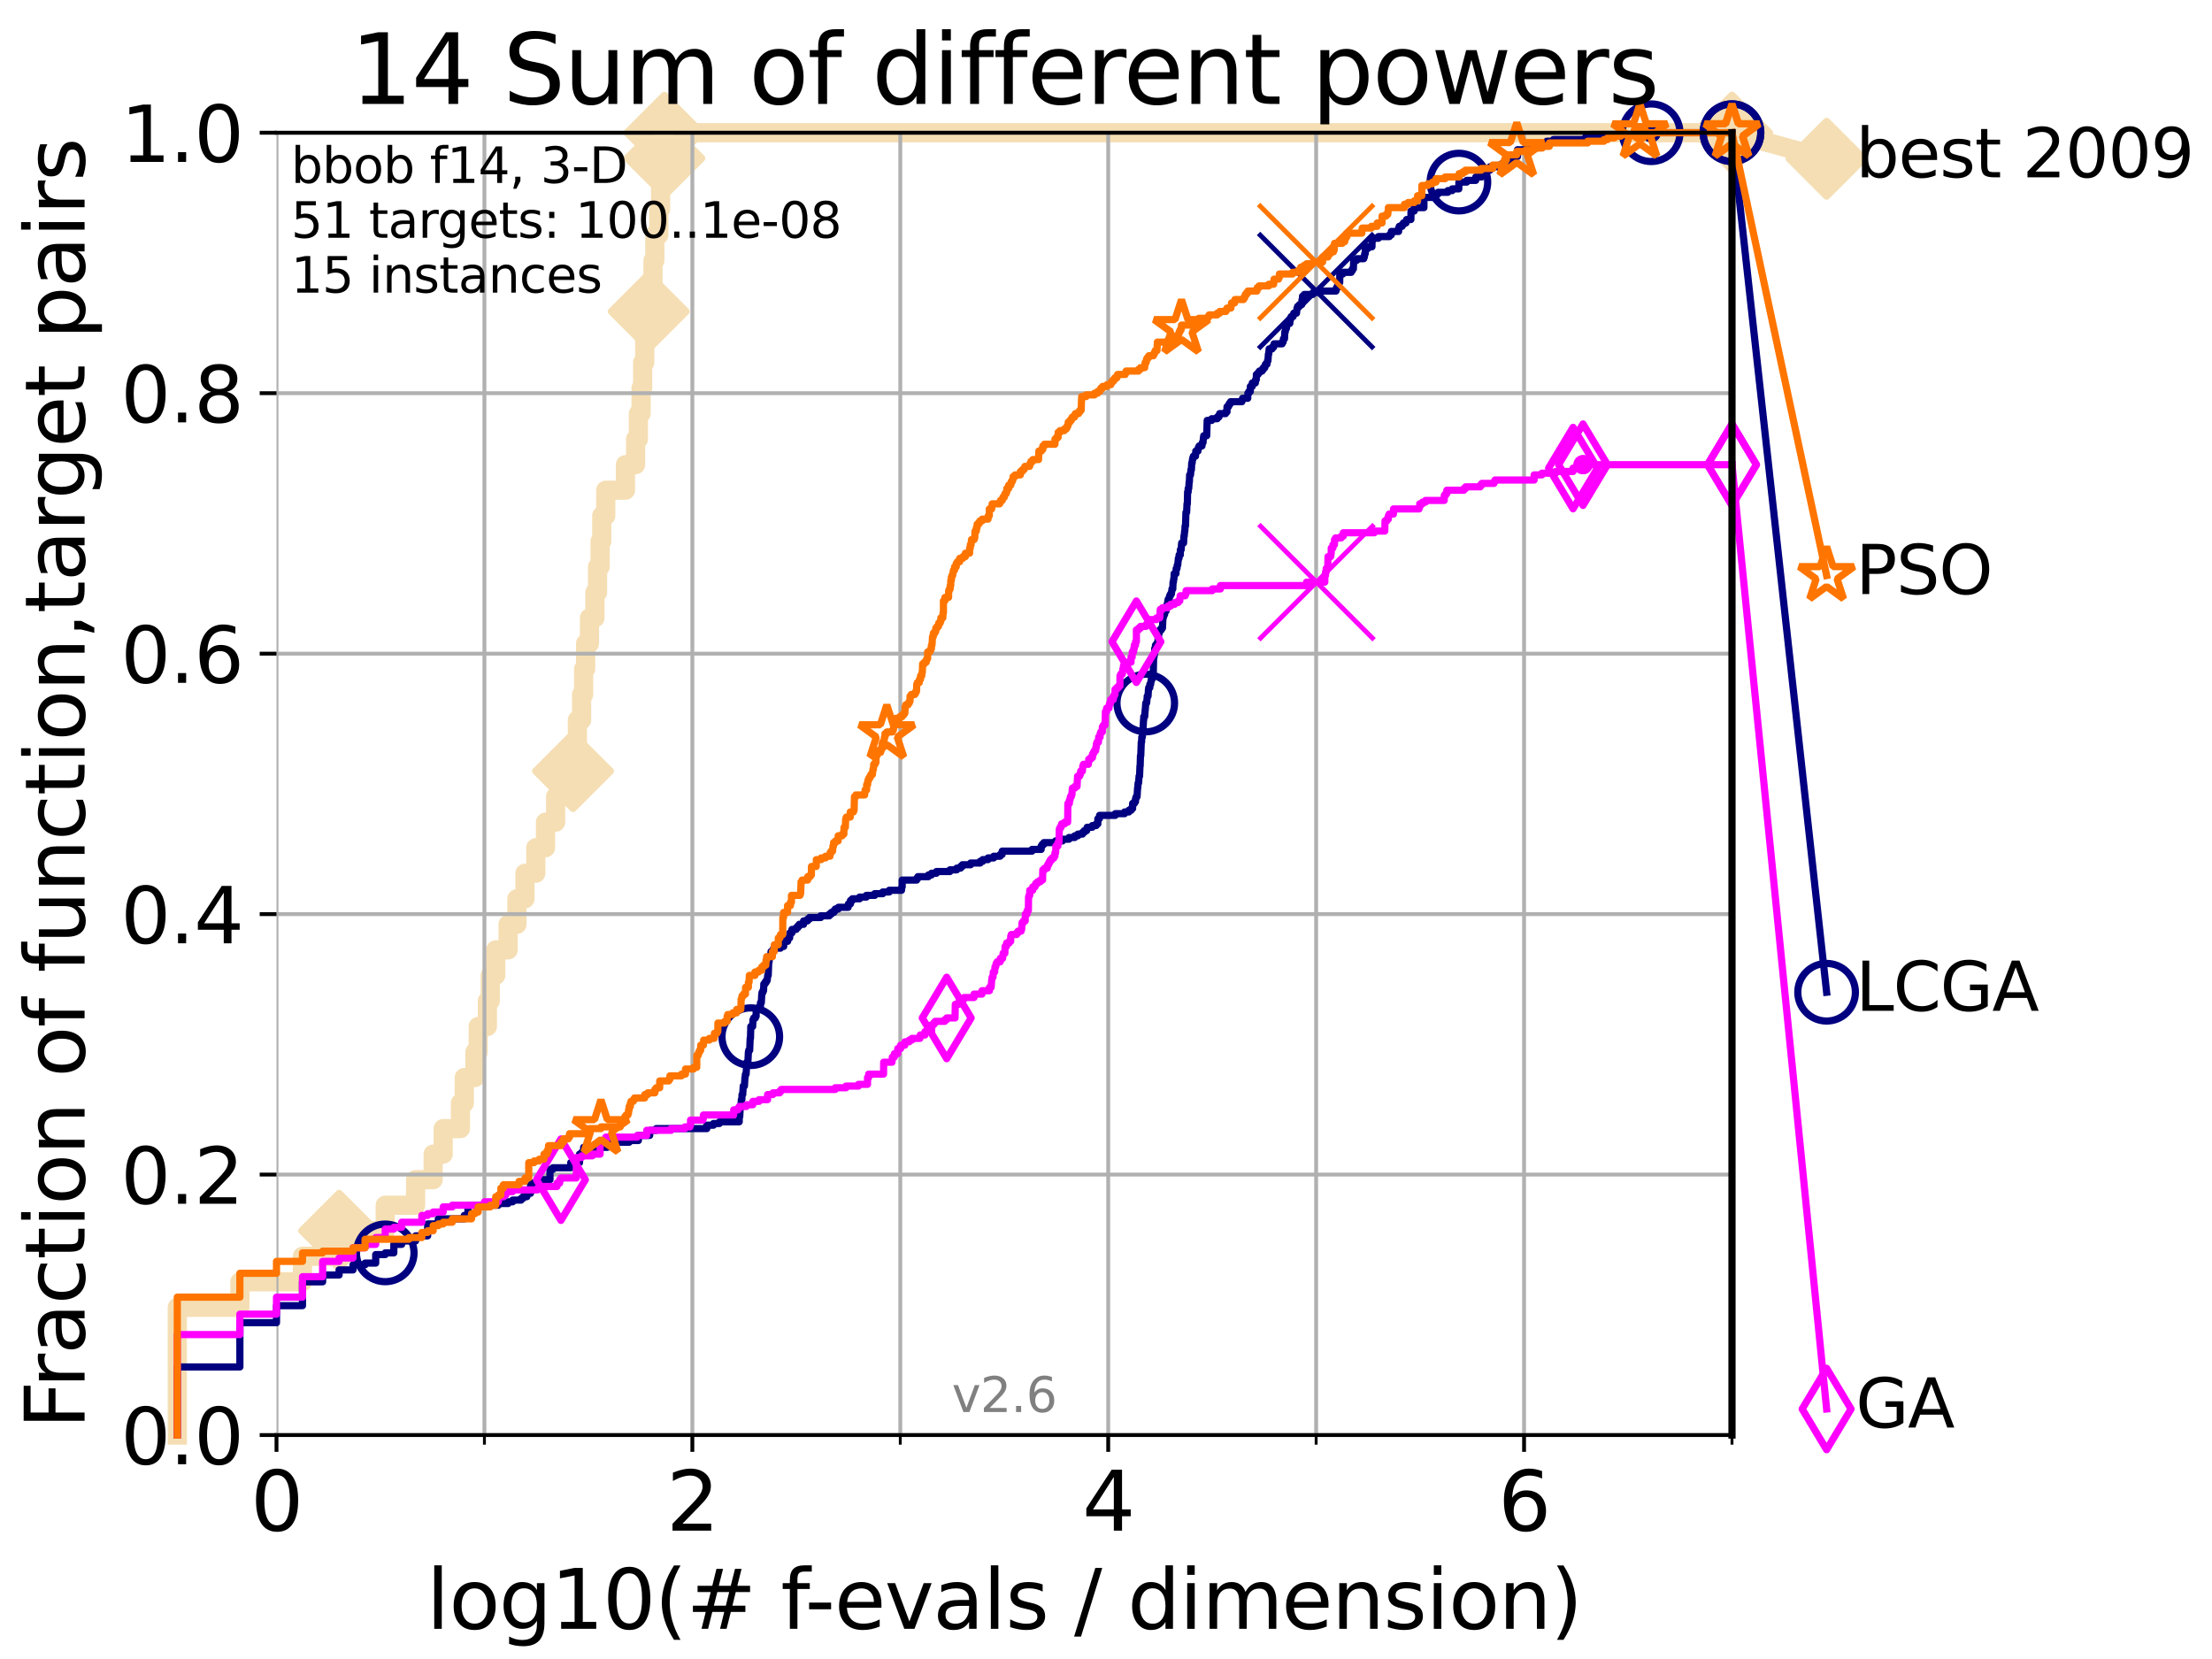 <?xml version="1.0" encoding="utf-8" standalone="no"?>
<!DOCTYPE svg PUBLIC "-//W3C//DTD SVG 1.1//EN"
  "http://www.w3.org/Graphics/SVG/1.1/DTD/svg11.dtd">
<svg xmlns:xlink="http://www.w3.org/1999/xlink" width="460.8pt" height="345.6pt" viewBox="0 0 460.8 345.6" xmlns="http://www.w3.org/2000/svg" version="1.1">
 <defs>
  <style type="text/css">*{stroke-linejoin: round; stroke-linecap: butt}</style>
 </defs>
 <g id="figure_1">
  <g id="patch_1">
   <path d="M 0 345.6 
L 460.8 345.6 
L 460.8 0 
L 0 0 
z
" style="fill: #ffffff"/>
  </g>
  <g id="axes_1">
   <g id="patch_2">
    <path d="M 57.6 298.944 
L 360.806 298.944 
L 360.806 27.648 
L 57.6 27.648 
z
" style="fill: #ffffff"/>
   </g>
   <g id="line2d_1">
    <path d="M 36.933 298.944 
L 36.933 272.346 
L 49.973 272.346 
L 49.973 267.027 
L 63.012 267.027 
L 63.012 261.707 
L 70.639 261.707 
L 70.639 256.388 
L 80.249 256.388 
L 80.249 251.068 
L 86.578 251.068 
L 86.578 245.749 
L 90.231 245.749 
L 90.231 240.429 
L 92.323 240.429 
L 92.323 235.11 
L 95.917 235.11 
L 95.917 229.79 
L 96.718 229.79 
L 96.718 224.471 
L 98.933 224.471 
L 98.933 219.151 
L 99.617 219.151 
L 99.617 213.832 
L 101.532 213.832 
L 101.532 208.512 
L 102.129 208.512 
L 102.129 203.192 
L 103.27 203.192 
L 103.27 197.873 
L 105.851 197.873 
L 105.851 192.553 
L 107.687 192.553 
L 107.687 187.234 
L 109.361 187.234 
L 109.361 181.914 
L 111.621 181.914 
L 111.621 176.595 
L 113.638 176.595 
L 113.638 171.275 
L 115.747 171.275 
L 115.747 165.956 
L 117.121 165.956 
L 117.121 160.636 
L 119.366 160.636 
L 119.366 155.317 
L 120.284 155.317 
L 120.284 149.997 
L 121.159 149.997 
L 121.159 144.678 
L 121.582 144.678 
L 121.582 139.358 
L 121.995 139.358 
L 121.995 134.039 
L 122.796 134.039 
L 122.796 128.719 
L 123.936 128.719 
L 123.936 123.4 
L 124.482 123.4 
L 124.482 118.08 
L 125.012 118.08 
L 125.012 112.76 
L 125.357 112.76 
L 125.357 107.441 
L 126.193 107.441 
L 126.193 102.121 
L 130.292 102.121 
L 130.292 96.802 
L 132.405 96.802 
L 132.405 91.482 
L 132.984 91.482 
L 132.984 86.163 
L 133.546 86.163 
L 133.546 80.843 
L 133.875 80.843 
L 133.875 75.524 
L 134.305 75.524 
L 134.305 70.204 
L 135.136 70.204 
L 135.136 64.885 
L 135.539 64.885 
L 135.539 59.565 
L 136.03 59.565 
L 136.03 54.246 
L 136.414 54.246 
L 136.414 48.926 
L 137.25 48.926 
L 137.25 43.607 
L 137.61 43.607 
L 137.61 38.287 
L 137.963 38.287 
L 137.963 32.968 
L 138.396 32.968 
L 138.396 27.648 
L 360.806 27.648 
" style="fill: none; stroke: #f5deb3; stroke-width: 4; stroke-linecap: square"/>
   </g>
   <g id="line2d_2">
    <defs>
     <path id="m15de638cd4" d="M 0 7.778 
L 7.778 0 
L 0 -7.778 
L -7.778 0 
z
" style="stroke: #f5deb3; stroke-width: 1.5; stroke-linejoin: miter"/>
    </defs>
    <g>
     <use xlink:href="#m15de638cd4" x="70.639" y="256.388" style="fill: #f5deb3; stroke: #f5deb3; stroke-width: 1.5; stroke-linejoin: miter"/>
     <use xlink:href="#m15de638cd4" x="119.366" y="160.636" style="fill: #f5deb3; stroke: #f5deb3; stroke-width: 1.5; stroke-linejoin: miter"/>
     <use xlink:href="#m15de638cd4" x="135.136" y="64.885" style="fill: #f5deb3; stroke: #f5deb3; stroke-width: 1.5; stroke-linejoin: miter"/>
     <use xlink:href="#m15de638cd4" x="138.396" y="32.968" style="fill: #f5deb3; stroke: #f5deb3; stroke-width: 1.5; stroke-linejoin: miter"/>
     <use xlink:href="#m15de638cd4" x="138.396" y="27.648" style="fill: #f5deb3; stroke: #f5deb3; stroke-width: 1.5; stroke-linejoin: miter"/>
     <use xlink:href="#m15de638cd4" x="360.806" y="27.648" style="fill: #f5deb3; stroke: #f5deb3; stroke-width: 1.5; stroke-linejoin: miter"/>
    </g>
   </g>
   <g id="line2d_3">
    <path style="fill: none; stroke: #f5deb3; stroke-width: 4; stroke-linecap: square"/>
    <g/>
   </g>
   <g id="line2d_4">
    <path d="M 360.806 27.648 
L 380.515 33.074 
" style="fill: none; stroke: #f5deb3; stroke-width: 4; stroke-linecap: square"/>
    <g>
     <use xlink:href="#m15de638cd4" x="360.806" y="27.648" style="fill: #f5deb3; stroke: #f5deb3; stroke-width: 1.5; stroke-linejoin: miter"/>
     <use xlink:href="#m15de638cd4" x="380.515" y="33.074" style="fill: #f5deb3; stroke: #f5deb3; stroke-width: 1.5; stroke-linejoin: miter"/>
    </g>
   </g>
   <g id="matplotlib.axis_1">
    <g id="xtick_1">
     <g id="line2d_5">
      <path d="M 57.6 298.944 
L 57.6 27.648 
" clip-path="url(#peeffc3a8b1)" style="fill: none; stroke: #b0b0b0; stroke-width: 0.8; stroke-linecap: square"/>
     </g>
     <g id="line2d_6">
      <defs>
       <path id="md61d6ec59c" d="M 0 0 
L 0 3.5 
" style="stroke: #000000; stroke-width: 0.8"/>
      </defs>
      <g>
       <use xlink:href="#md61d6ec59c" x="57.6" y="298.944" style="stroke: #000000; stroke-width: 0.8"/>
      </g>
     </g>
     <g id="text_1">
      <!-- 0 -->
      <g transform="translate(52.192 318.861)scale(0.17 -0.17)">
       <defs>
        <path id="DejaVuSans-30" d="M 2034 4250 
Q 1547 4250 1301 3770 
Q 1056 3291 1056 2328 
Q 1056 1369 1301 889 
Q 1547 409 2034 409 
Q 2525 409 2770 889 
Q 3016 1369 3016 2328 
Q 3016 3291 2770 3770 
Q 2525 4250 2034 4250 
z
M 2034 4750 
Q 2819 4750 3233 4129 
Q 3647 3509 3647 2328 
Q 3647 1150 3233 529 
Q 2819 -91 2034 -91 
Q 1250 -91 836 529 
Q 422 1150 422 2328 
Q 422 3509 836 4129 
Q 1250 4750 2034 4750 
z
" transform="scale(0.016)"/>
       </defs>
       <use xlink:href="#DejaVuSans-30"/>
      </g>
     </g>
    </g>
    <g id="xtick_2">
     <g id="line2d_7">
      <path d="M 144.23 298.944 
L 144.23 27.648 
" clip-path="url(#peeffc3a8b1)" style="fill: none; stroke: #b0b0b0; stroke-width: 0.8; stroke-linecap: square"/>
     </g>
     <g id="line2d_8">
      <g>
       <use xlink:href="#md61d6ec59c" x="144.23" y="298.944" style="stroke: #000000; stroke-width: 0.8"/>
      </g>
     </g>
     <g id="text_2">
      <!-- 2 -->
      <g transform="translate(138.822 318.861)scale(0.17 -0.17)">
       <defs>
        <path id="DejaVuSans-32" d="M 1228 531 
L 3431 531 
L 3431 0 
L 469 0 
L 469 531 
Q 828 903 1448 1529 
Q 2069 2156 2228 2338 
Q 2531 2678 2651 2914 
Q 2772 3150 2772 3378 
Q 2772 3750 2511 3984 
Q 2250 4219 1831 4219 
Q 1534 4219 1204 4116 
Q 875 4013 500 3803 
L 500 4441 
Q 881 4594 1212 4672 
Q 1544 4750 1819 4750 
Q 2544 4750 2975 4387 
Q 3406 4025 3406 3419 
Q 3406 3131 3298 2873 
Q 3191 2616 2906 2266 
Q 2828 2175 2409 1742 
Q 1991 1309 1228 531 
z
" transform="scale(0.016)"/>
       </defs>
       <use xlink:href="#DejaVuSans-32"/>
      </g>
     </g>
    </g>
    <g id="xtick_3">
     <g id="line2d_9">
      <path d="M 230.861 298.944 
L 230.861 27.648 
" clip-path="url(#peeffc3a8b1)" style="fill: none; stroke: #b0b0b0; stroke-width: 0.8; stroke-linecap: square"/>
     </g>
     <g id="line2d_10">
      <g>
       <use xlink:href="#md61d6ec59c" x="230.861" y="298.944" style="stroke: #000000; stroke-width: 0.8"/>
      </g>
     </g>
     <g id="text_3">
      <!-- 4 -->
      <g transform="translate(225.453 318.861)scale(0.17 -0.17)">
       <defs>
        <path id="DejaVuSans-34" d="M 2419 4116 
L 825 1625 
L 2419 1625 
L 2419 4116 
z
M 2253 4666 
L 3047 4666 
L 3047 1625 
L 3713 1625 
L 3713 1100 
L 3047 1100 
L 3047 0 
L 2419 0 
L 2419 1100 
L 313 1100 
L 313 1709 
L 2253 4666 
z
" transform="scale(0.016)"/>
       </defs>
       <use xlink:href="#DejaVuSans-34"/>
      </g>
     </g>
    </g>
    <g id="xtick_4">
     <g id="line2d_11">
      <path d="M 317.491 298.944 
L 317.491 27.648 
" clip-path="url(#peeffc3a8b1)" style="fill: none; stroke: #b0b0b0; stroke-width: 0.8; stroke-linecap: square"/>
     </g>
     <g id="line2d_12">
      <g>
       <use xlink:href="#md61d6ec59c" x="317.491" y="298.944" style="stroke: #000000; stroke-width: 0.8"/>
      </g>
     </g>
     <g id="text_4">
      <!-- 6 -->
      <g transform="translate(312.083 318.861)scale(0.17 -0.17)">
       <defs>
        <path id="DejaVuSans-36" d="M 2113 2584 
Q 1688 2584 1439 2293 
Q 1191 2003 1191 1497 
Q 1191 994 1439 701 
Q 1688 409 2113 409 
Q 2538 409 2786 701 
Q 3034 994 3034 1497 
Q 3034 2003 2786 2293 
Q 2538 2584 2113 2584 
z
M 3366 4563 
L 3366 3988 
Q 3128 4100 2886 4159 
Q 2644 4219 2406 4219 
Q 1781 4219 1451 3797 
Q 1122 3375 1075 2522 
Q 1259 2794 1537 2939 
Q 1816 3084 2150 3084 
Q 2853 3084 3261 2657 
Q 3669 2231 3669 1497 
Q 3669 778 3244 343 
Q 2819 -91 2113 -91 
Q 1303 -91 875 529 
Q 447 1150 447 2328 
Q 447 3434 972 4092 
Q 1497 4750 2381 4750 
Q 2619 4750 2861 4703 
Q 3103 4656 3366 4563 
z
" transform="scale(0.016)"/>
       </defs>
       <use xlink:href="#DejaVuSans-36"/>
      </g>
     </g>
    </g>
    <g id="xtick_5">
     <g id="line2d_13">
      <path d="M 100.915 298.944 
L 100.915 27.648 
" clip-path="url(#peeffc3a8b1)" style="fill: none; stroke: #b0b0b0; stroke-width: 0.8; stroke-linecap: square"/>
     </g>
     <g id="line2d_14">
      <defs>
       <path id="m24e9aff90c" d="M 0 0 
L 0 2 
" style="stroke: #000000; stroke-width: 0.6"/>
      </defs>
      <g>
       <use xlink:href="#m24e9aff90c" x="100.915" y="298.944" style="stroke: #000000; stroke-width: 0.6"/>
      </g>
     </g>
    </g>
    <g id="xtick_6">
     <g id="line2d_15">
      <path d="M 187.546 298.944 
L 187.546 27.648 
" clip-path="url(#peeffc3a8b1)" style="fill: none; stroke: #b0b0b0; stroke-width: 0.8; stroke-linecap: square"/>
     </g>
     <g id="line2d_16">
      <g>
       <use xlink:href="#m24e9aff90c" x="187.546" y="298.944" style="stroke: #000000; stroke-width: 0.6"/>
      </g>
     </g>
    </g>
    <g id="xtick_7">
     <g id="line2d_17">
      <path d="M 274.176 298.944 
L 274.176 27.648 
" clip-path="url(#peeffc3a8b1)" style="fill: none; stroke: #b0b0b0; stroke-width: 0.8; stroke-linecap: square"/>
     </g>
     <g id="line2d_18">
      <g>
       <use xlink:href="#m24e9aff90c" x="274.176" y="298.944" style="stroke: #000000; stroke-width: 0.6"/>
      </g>
     </g>
    </g>
    <g id="xtick_8">
     <g id="line2d_19">
      <path d="M 360.806 298.944 
L 360.806 27.648 
" clip-path="url(#peeffc3a8b1)" style="fill: none; stroke: #b0b0b0; stroke-width: 0.8; stroke-linecap: square"/>
     </g>
     <g id="line2d_20">
      <g>
       <use xlink:href="#m24e9aff90c" x="360.806" y="298.944" style="stroke: #000000; stroke-width: 0.6"/>
      </g>
     </g>
    </g>
    <g id="text_5">
     <!-- log10(# f-evals / dimension) -->
     <g transform="translate(88.823 339.314)scale(0.17 -0.17)">
      <defs>
       <path id="DejaVuSans-6c" d="M 603 4863 
L 1178 4863 
L 1178 0 
L 603 0 
L 603 4863 
z
" transform="scale(0.016)"/>
       <path id="DejaVuSans-6f" d="M 1959 3097 
Q 1497 3097 1228 2736 
Q 959 2375 959 1747 
Q 959 1119 1226 758 
Q 1494 397 1959 397 
Q 2419 397 2687 759 
Q 2956 1122 2956 1747 
Q 2956 2369 2687 2733 
Q 2419 3097 1959 3097 
z
M 1959 3584 
Q 2709 3584 3137 3096 
Q 3566 2609 3566 1747 
Q 3566 888 3137 398 
Q 2709 -91 1959 -91 
Q 1206 -91 779 398 
Q 353 888 353 1747 
Q 353 2609 779 3096 
Q 1206 3584 1959 3584 
z
" transform="scale(0.016)"/>
       <path id="DejaVuSans-67" d="M 2906 1791 
Q 2906 2416 2648 2759 
Q 2391 3103 1925 3103 
Q 1463 3103 1205 2759 
Q 947 2416 947 1791 
Q 947 1169 1205 825 
Q 1463 481 1925 481 
Q 2391 481 2648 825 
Q 2906 1169 2906 1791 
z
M 3481 434 
Q 3481 -459 3084 -895 
Q 2688 -1331 1869 -1331 
Q 1566 -1331 1297 -1286 
Q 1028 -1241 775 -1147 
L 775 -588 
Q 1028 -725 1275 -790 
Q 1522 -856 1778 -856 
Q 2344 -856 2625 -561 
Q 2906 -266 2906 331 
L 2906 616 
Q 2728 306 2450 153 
Q 2172 0 1784 0 
Q 1141 0 747 490 
Q 353 981 353 1791 
Q 353 2603 747 3093 
Q 1141 3584 1784 3584 
Q 2172 3584 2450 3431 
Q 2728 3278 2906 2969 
L 2906 3500 
L 3481 3500 
L 3481 434 
z
" transform="scale(0.016)"/>
       <path id="DejaVuSans-31" d="M 794 531 
L 1825 531 
L 1825 4091 
L 703 3866 
L 703 4441 
L 1819 4666 
L 2450 4666 
L 2450 531 
L 3481 531 
L 3481 0 
L 794 0 
L 794 531 
z
" transform="scale(0.016)"/>
       <path id="DejaVuSans-28" d="M 1984 4856 
Q 1566 4138 1362 3434 
Q 1159 2731 1159 2009 
Q 1159 1288 1364 580 
Q 1569 -128 1984 -844 
L 1484 -844 
Q 1016 -109 783 600 
Q 550 1309 550 2009 
Q 550 2706 781 3412 
Q 1013 4119 1484 4856 
L 1984 4856 
z
" transform="scale(0.016)"/>
       <path id="DejaVuSans-23" d="M 3272 2816 
L 2363 2816 
L 2100 1772 
L 3016 1772 
L 3272 2816 
z
M 2803 4594 
L 2478 3297 
L 3391 3297 
L 3719 4594 
L 4219 4594 
L 3897 3297 
L 4872 3297 
L 4872 2816 
L 3775 2816 
L 3519 1772 
L 4513 1772 
L 4513 1294 
L 3397 1294 
L 3072 0 
L 2572 0 
L 2894 1294 
L 1978 1294 
L 1656 0 
L 1153 0 
L 1478 1294 
L 494 1294 
L 494 1772 
L 1594 1772 
L 1856 2816 
L 850 2816 
L 850 3297 
L 1978 3297 
L 2297 4594 
L 2803 4594 
z
" transform="scale(0.016)"/>
       <path id="DejaVuSans-20" transform="scale(0.016)"/>
       <path id="DejaVuSans-66" d="M 2375 4863 
L 2375 4384 
L 1825 4384 
Q 1516 4384 1395 4259 
Q 1275 4134 1275 3809 
L 1275 3500 
L 2222 3500 
L 2222 3053 
L 1275 3053 
L 1275 0 
L 697 0 
L 697 3053 
L 147 3053 
L 147 3500 
L 697 3500 
L 697 3744 
Q 697 4328 969 4595 
Q 1241 4863 1831 4863 
L 2375 4863 
z
" transform="scale(0.016)"/>
       <path id="DejaVuSans-2d" d="M 313 2009 
L 1997 2009 
L 1997 1497 
L 313 1497 
L 313 2009 
z
" transform="scale(0.016)"/>
       <path id="DejaVuSans-65" d="M 3597 1894 
L 3597 1613 
L 953 1613 
Q 991 1019 1311 708 
Q 1631 397 2203 397 
Q 2534 397 2845 478 
Q 3156 559 3463 722 
L 3463 178 
Q 3153 47 2828 -22 
Q 2503 -91 2169 -91 
Q 1331 -91 842 396 
Q 353 884 353 1716 
Q 353 2575 817 3079 
Q 1281 3584 2069 3584 
Q 2775 3584 3186 3129 
Q 3597 2675 3597 1894 
z
M 3022 2063 
Q 3016 2534 2758 2815 
Q 2500 3097 2075 3097 
Q 1594 3097 1305 2825 
Q 1016 2553 972 2059 
L 3022 2063 
z
" transform="scale(0.016)"/>
       <path id="DejaVuSans-76" d="M 191 3500 
L 800 3500 
L 1894 563 
L 2988 3500 
L 3597 3500 
L 2284 0 
L 1503 0 
L 191 3500 
z
" transform="scale(0.016)"/>
       <path id="DejaVuSans-61" d="M 2194 1759 
Q 1497 1759 1228 1600 
Q 959 1441 959 1056 
Q 959 750 1161 570 
Q 1363 391 1709 391 
Q 2188 391 2477 730 
Q 2766 1069 2766 1631 
L 2766 1759 
L 2194 1759 
z
M 3341 1997 
L 3341 0 
L 2766 0 
L 2766 531 
Q 2569 213 2275 61 
Q 1981 -91 1556 -91 
Q 1019 -91 701 211 
Q 384 513 384 1019 
Q 384 1609 779 1909 
Q 1175 2209 1959 2209 
L 2766 2209 
L 2766 2266 
Q 2766 2663 2505 2880 
Q 2244 3097 1772 3097 
Q 1472 3097 1187 3025 
Q 903 2953 641 2809 
L 641 3341 
Q 956 3463 1253 3523 
Q 1550 3584 1831 3584 
Q 2591 3584 2966 3190 
Q 3341 2797 3341 1997 
z
" transform="scale(0.016)"/>
       <path id="DejaVuSans-73" d="M 2834 3397 
L 2834 2853 
Q 2591 2978 2328 3040 
Q 2066 3103 1784 3103 
Q 1356 3103 1142 2972 
Q 928 2841 928 2578 
Q 928 2378 1081 2264 
Q 1234 2150 1697 2047 
L 1894 2003 
Q 2506 1872 2764 1633 
Q 3022 1394 3022 966 
Q 3022 478 2636 193 
Q 2250 -91 1575 -91 
Q 1294 -91 989 -36 
Q 684 19 347 128 
L 347 722 
Q 666 556 975 473 
Q 1284 391 1588 391 
Q 1994 391 2212 530 
Q 2431 669 2431 922 
Q 2431 1156 2273 1281 
Q 2116 1406 1581 1522 
L 1381 1569 
Q 847 1681 609 1914 
Q 372 2147 372 2553 
Q 372 3047 722 3315 
Q 1072 3584 1716 3584 
Q 2034 3584 2315 3537 
Q 2597 3491 2834 3397 
z
" transform="scale(0.016)"/>
       <path id="DejaVuSans-2f" d="M 1625 4666 
L 2156 4666 
L 531 -594 
L 0 -594 
L 1625 4666 
z
" transform="scale(0.016)"/>
       <path id="DejaVuSans-64" d="M 2906 2969 
L 2906 4863 
L 3481 4863 
L 3481 0 
L 2906 0 
L 2906 525 
Q 2725 213 2448 61 
Q 2172 -91 1784 -91 
Q 1150 -91 751 415 
Q 353 922 353 1747 
Q 353 2572 751 3078 
Q 1150 3584 1784 3584 
Q 2172 3584 2448 3432 
Q 2725 3281 2906 2969 
z
M 947 1747 
Q 947 1113 1208 752 
Q 1469 391 1925 391 
Q 2381 391 2643 752 
Q 2906 1113 2906 1747 
Q 2906 2381 2643 2742 
Q 2381 3103 1925 3103 
Q 1469 3103 1208 2742 
Q 947 2381 947 1747 
z
" transform="scale(0.016)"/>
       <path id="DejaVuSans-69" d="M 603 3500 
L 1178 3500 
L 1178 0 
L 603 0 
L 603 3500 
z
M 603 4863 
L 1178 4863 
L 1178 4134 
L 603 4134 
L 603 4863 
z
" transform="scale(0.016)"/>
       <path id="DejaVuSans-6d" d="M 3328 2828 
Q 3544 3216 3844 3400 
Q 4144 3584 4550 3584 
Q 5097 3584 5394 3201 
Q 5691 2819 5691 2113 
L 5691 0 
L 5113 0 
L 5113 2094 
Q 5113 2597 4934 2840 
Q 4756 3084 4391 3084 
Q 3944 3084 3684 2787 
Q 3425 2491 3425 1978 
L 3425 0 
L 2847 0 
L 2847 2094 
Q 2847 2600 2669 2842 
Q 2491 3084 2119 3084 
Q 1678 3084 1418 2786 
Q 1159 2488 1159 1978 
L 1159 0 
L 581 0 
L 581 3500 
L 1159 3500 
L 1159 2956 
Q 1356 3278 1631 3431 
Q 1906 3584 2284 3584 
Q 2666 3584 2933 3390 
Q 3200 3197 3328 2828 
z
" transform="scale(0.016)"/>
       <path id="DejaVuSans-6e" d="M 3513 2113 
L 3513 0 
L 2938 0 
L 2938 2094 
Q 2938 2591 2744 2837 
Q 2550 3084 2163 3084 
Q 1697 3084 1428 2787 
Q 1159 2491 1159 1978 
L 1159 0 
L 581 0 
L 581 3500 
L 1159 3500 
L 1159 2956 
Q 1366 3272 1645 3428 
Q 1925 3584 2291 3584 
Q 2894 3584 3203 3211 
Q 3513 2838 3513 2113 
z
" transform="scale(0.016)"/>
       <path id="DejaVuSans-29" d="M 513 4856 
L 1013 4856 
Q 1481 4119 1714 3412 
Q 1947 2706 1947 2009 
Q 1947 1309 1714 600 
Q 1481 -109 1013 -844 
L 513 -844 
Q 928 -128 1133 580 
Q 1338 1288 1338 2009 
Q 1338 2731 1133 3434 
Q 928 4138 513 4856 
z
" transform="scale(0.016)"/>
      </defs>
      <use xlink:href="#DejaVuSans-6c"/>
      <use xlink:href="#DejaVuSans-6f" x="27.783"/>
      <use xlink:href="#DejaVuSans-67" x="88.965"/>
      <use xlink:href="#DejaVuSans-31" x="152.441"/>
      <use xlink:href="#DejaVuSans-30" x="216.064"/>
      <use xlink:href="#DejaVuSans-28" x="279.688"/>
      <use xlink:href="#DejaVuSans-23" x="318.701"/>
      <use xlink:href="#DejaVuSans-20" x="402.49"/>
      <use xlink:href="#DejaVuSans-66" x="434.277"/>
      <use xlink:href="#DejaVuSans-2d" x="463.982"/>
      <use xlink:href="#DejaVuSans-65" x="500.066"/>
      <use xlink:href="#DejaVuSans-76" x="561.59"/>
      <use xlink:href="#DejaVuSans-61" x="620.77"/>
      <use xlink:href="#DejaVuSans-6c" x="682.049"/>
      <use xlink:href="#DejaVuSans-73" x="709.832"/>
      <use xlink:href="#DejaVuSans-20" x="761.932"/>
      <use xlink:href="#DejaVuSans-2f" x="793.719"/>
      <use xlink:href="#DejaVuSans-20" x="827.41"/>
      <use xlink:href="#DejaVuSans-64" x="859.197"/>
      <use xlink:href="#DejaVuSans-69" x="922.674"/>
      <use xlink:href="#DejaVuSans-6d" x="950.457"/>
      <use xlink:href="#DejaVuSans-65" x="1047.869"/>
      <use xlink:href="#DejaVuSans-6e" x="1109.393"/>
      <use xlink:href="#DejaVuSans-73" x="1172.771"/>
      <use xlink:href="#DejaVuSans-69" x="1224.871"/>
      <use xlink:href="#DejaVuSans-6f" x="1252.654"/>
      <use xlink:href="#DejaVuSans-6e" x="1313.836"/>
      <use xlink:href="#DejaVuSans-29" x="1377.215"/>
     </g>
    </g>
   </g>
   <g id="matplotlib.axis_2">
    <g id="ytick_1">
     <g id="line2d_21">
      <path d="M 57.6 298.944 
L 360.806 298.944 
" clip-path="url(#peeffc3a8b1)" style="fill: none; stroke: #b0b0b0; stroke-width: 0.8; stroke-linecap: square"/>
     </g>
     <g id="line2d_22">
      <defs>
       <path id="m482c191270" d="M 0 0 
L -3.5 0 
" style="stroke: #000000; stroke-width: 0.8"/>
      </defs>
      <g>
       <use xlink:href="#m482c191270" x="57.6" y="298.944" style="stroke: #000000; stroke-width: 0.8"/>
      </g>
     </g>
     <g id="text_6">
      <!-- 0.0 -->
      <g transform="translate(25.155 305.023)scale(0.16 -0.16)">
       <defs>
        <path id="DejaVuSans-2e" d="M 684 794 
L 1344 794 
L 1344 0 
L 684 0 
L 684 794 
z
" transform="scale(0.016)"/>
       </defs>
       <use xlink:href="#DejaVuSans-30"/>
       <use xlink:href="#DejaVuSans-2e" x="63.623"/>
       <use xlink:href="#DejaVuSans-30" x="95.41"/>
      </g>
     </g>
    </g>
    <g id="ytick_2">
     <g id="line2d_23">
      <path d="M 57.6 244.685 
L 360.806 244.685 
" clip-path="url(#peeffc3a8b1)" style="fill: none; stroke: #b0b0b0; stroke-width: 0.8; stroke-linecap: square"/>
     </g>
     <g id="line2d_24">
      <g>
       <use xlink:href="#m482c191270" x="57.6" y="244.685" style="stroke: #000000; stroke-width: 0.8"/>
      </g>
     </g>
     <g id="text_7">
      <!-- 0.2 -->
      <g transform="translate(25.155 250.764)scale(0.16 -0.16)">
       <use xlink:href="#DejaVuSans-30"/>
       <use xlink:href="#DejaVuSans-2e" x="63.623"/>
       <use xlink:href="#DejaVuSans-32" x="95.41"/>
      </g>
     </g>
    </g>
    <g id="ytick_3">
     <g id="line2d_25">
      <path d="M 57.6 190.426 
L 360.806 190.426 
" clip-path="url(#peeffc3a8b1)" style="fill: none; stroke: #b0b0b0; stroke-width: 0.8; stroke-linecap: square"/>
     </g>
     <g id="line2d_26">
      <g>
       <use xlink:href="#m482c191270" x="57.6" y="190.426" style="stroke: #000000; stroke-width: 0.8"/>
      </g>
     </g>
     <g id="text_8">
      <!-- 0.4 -->
      <g transform="translate(25.155 196.504)scale(0.16 -0.16)">
       <use xlink:href="#DejaVuSans-30"/>
       <use xlink:href="#DejaVuSans-2e" x="63.623"/>
       <use xlink:href="#DejaVuSans-34" x="95.41"/>
      </g>
     </g>
    </g>
    <g id="ytick_4">
     <g id="line2d_27">
      <path d="M 57.6 136.166 
L 360.806 136.166 
" clip-path="url(#peeffc3a8b1)" style="fill: none; stroke: #b0b0b0; stroke-width: 0.8; stroke-linecap: square"/>
     </g>
     <g id="line2d_28">
      <g>
       <use xlink:href="#m482c191270" x="57.6" y="136.166" style="stroke: #000000; stroke-width: 0.8"/>
      </g>
     </g>
     <g id="text_9">
      <!-- 0.6 -->
      <g transform="translate(25.155 142.245)scale(0.16 -0.16)">
       <use xlink:href="#DejaVuSans-30"/>
       <use xlink:href="#DejaVuSans-2e" x="63.623"/>
       <use xlink:href="#DejaVuSans-36" x="95.41"/>
      </g>
     </g>
    </g>
    <g id="ytick_5">
     <g id="line2d_29">
      <path d="M 57.6 81.907 
L 360.806 81.907 
" clip-path="url(#peeffc3a8b1)" style="fill: none; stroke: #b0b0b0; stroke-width: 0.8; stroke-linecap: square"/>
     </g>
     <g id="line2d_30">
      <g>
       <use xlink:href="#m482c191270" x="57.6" y="81.907" style="stroke: #000000; stroke-width: 0.8"/>
      </g>
     </g>
     <g id="text_10">
      <!-- 0.8 -->
      <g transform="translate(25.155 87.986)scale(0.16 -0.16)">
       <defs>
        <path id="DejaVuSans-38" d="M 2034 2216 
Q 1584 2216 1326 1975 
Q 1069 1734 1069 1313 
Q 1069 891 1326 650 
Q 1584 409 2034 409 
Q 2484 409 2743 651 
Q 3003 894 3003 1313 
Q 3003 1734 2745 1975 
Q 2488 2216 2034 2216 
z
M 1403 2484 
Q 997 2584 770 2862 
Q 544 3141 544 3541 
Q 544 4100 942 4425 
Q 1341 4750 2034 4750 
Q 2731 4750 3128 4425 
Q 3525 4100 3525 3541 
Q 3525 3141 3298 2862 
Q 3072 2584 2669 2484 
Q 3125 2378 3379 2068 
Q 3634 1759 3634 1313 
Q 3634 634 3220 271 
Q 2806 -91 2034 -91 
Q 1263 -91 848 271 
Q 434 634 434 1313 
Q 434 1759 690 2068 
Q 947 2378 1403 2484 
z
M 1172 3481 
Q 1172 3119 1398 2916 
Q 1625 2713 2034 2713 
Q 2441 2713 2670 2916 
Q 2900 3119 2900 3481 
Q 2900 3844 2670 4047 
Q 2441 4250 2034 4250 
Q 1625 4250 1398 4047 
Q 1172 3844 1172 3481 
z
" transform="scale(0.016)"/>
       </defs>
       <use xlink:href="#DejaVuSans-30"/>
       <use xlink:href="#DejaVuSans-2e" x="63.623"/>
       <use xlink:href="#DejaVuSans-38" x="95.41"/>
      </g>
     </g>
    </g>
    <g id="ytick_6">
     <g id="line2d_31">
      <path d="M 57.6 27.648 
L 360.806 27.648 
" clip-path="url(#peeffc3a8b1)" style="fill: none; stroke: #b0b0b0; stroke-width: 0.8; stroke-linecap: square"/>
     </g>
     <g id="line2d_32">
      <g>
       <use xlink:href="#m482c191270" x="57.6" y="27.648" style="stroke: #000000; stroke-width: 0.8"/>
      </g>
     </g>
     <g id="text_11">
      <!-- 1.0 -->
      <g transform="translate(25.155 33.727)scale(0.16 -0.16)">
       <use xlink:href="#DejaVuSans-31"/>
       <use xlink:href="#DejaVuSans-2e" x="63.623"/>
       <use xlink:href="#DejaVuSans-30" x="95.41"/>
      </g>
     </g>
    </g>
    <g id="text_12">
     <!-- Fraction of function,target pairs -->
     <g transform="translate(17.62 297.681)rotate(-90)scale(0.17 -0.17)">
      <defs>
       <path id="DejaVuSans-46" d="M 628 4666 
L 3309 4666 
L 3309 4134 
L 1259 4134 
L 1259 2759 
L 3109 2759 
L 3109 2228 
L 1259 2228 
L 1259 0 
L 628 0 
L 628 4666 
z
" transform="scale(0.016)"/>
       <path id="DejaVuSans-72" d="M 2631 2963 
Q 2534 3019 2420 3045 
Q 2306 3072 2169 3072 
Q 1681 3072 1420 2755 
Q 1159 2438 1159 1844 
L 1159 0 
L 581 0 
L 581 3500 
L 1159 3500 
L 1159 2956 
Q 1341 3275 1631 3429 
Q 1922 3584 2338 3584 
Q 2397 3584 2469 3576 
Q 2541 3569 2628 3553 
L 2631 2963 
z
" transform="scale(0.016)"/>
       <path id="DejaVuSans-63" d="M 3122 3366 
L 3122 2828 
Q 2878 2963 2633 3030 
Q 2388 3097 2138 3097 
Q 1578 3097 1268 2742 
Q 959 2388 959 1747 
Q 959 1106 1268 751 
Q 1578 397 2138 397 
Q 2388 397 2633 464 
Q 2878 531 3122 666 
L 3122 134 
Q 2881 22 2623 -34 
Q 2366 -91 2075 -91 
Q 1284 -91 818 406 
Q 353 903 353 1747 
Q 353 2603 823 3093 
Q 1294 3584 2113 3584 
Q 2378 3584 2631 3529 
Q 2884 3475 3122 3366 
z
" transform="scale(0.016)"/>
       <path id="DejaVuSans-74" d="M 1172 4494 
L 1172 3500 
L 2356 3500 
L 2356 3053 
L 1172 3053 
L 1172 1153 
Q 1172 725 1289 603 
Q 1406 481 1766 481 
L 2356 481 
L 2356 0 
L 1766 0 
Q 1100 0 847 248 
Q 594 497 594 1153 
L 594 3053 
L 172 3053 
L 172 3500 
L 594 3500 
L 594 4494 
L 1172 4494 
z
" transform="scale(0.016)"/>
       <path id="DejaVuSans-75" d="M 544 1381 
L 544 3500 
L 1119 3500 
L 1119 1403 
Q 1119 906 1312 657 
Q 1506 409 1894 409 
Q 2359 409 2629 706 
Q 2900 1003 2900 1516 
L 2900 3500 
L 3475 3500 
L 3475 0 
L 2900 0 
L 2900 538 
Q 2691 219 2414 64 
Q 2138 -91 1772 -91 
Q 1169 -91 856 284 
Q 544 659 544 1381 
z
M 1991 3584 
L 1991 3584 
z
" transform="scale(0.016)"/>
       <path id="DejaVuSans-2c" d="M 750 794 
L 1409 794 
L 1409 256 
L 897 -744 
L 494 -744 
L 750 256 
L 750 794 
z
" transform="scale(0.016)"/>
       <path id="DejaVuSans-70" d="M 1159 525 
L 1159 -1331 
L 581 -1331 
L 581 3500 
L 1159 3500 
L 1159 2969 
Q 1341 3281 1617 3432 
Q 1894 3584 2278 3584 
Q 2916 3584 3314 3078 
Q 3713 2572 3713 1747 
Q 3713 922 3314 415 
Q 2916 -91 2278 -91 
Q 1894 -91 1617 61 
Q 1341 213 1159 525 
z
M 3116 1747 
Q 3116 2381 2855 2742 
Q 2594 3103 2138 3103 
Q 1681 3103 1420 2742 
Q 1159 2381 1159 1747 
Q 1159 1113 1420 752 
Q 1681 391 2138 391 
Q 2594 391 2855 752 
Q 3116 1113 3116 1747 
z
" transform="scale(0.016)"/>
      </defs>
      <use xlink:href="#DejaVuSans-46"/>
      <use xlink:href="#DejaVuSans-72" x="50.27"/>
      <use xlink:href="#DejaVuSans-61" x="91.383"/>
      <use xlink:href="#DejaVuSans-63" x="152.662"/>
      <use xlink:href="#DejaVuSans-74" x="207.643"/>
      <use xlink:href="#DejaVuSans-69" x="246.852"/>
      <use xlink:href="#DejaVuSans-6f" x="274.635"/>
      <use xlink:href="#DejaVuSans-6e" x="335.816"/>
      <use xlink:href="#DejaVuSans-20" x="399.195"/>
      <use xlink:href="#DejaVuSans-6f" x="430.982"/>
      <use xlink:href="#DejaVuSans-66" x="492.164"/>
      <use xlink:href="#DejaVuSans-20" x="527.369"/>
      <use xlink:href="#DejaVuSans-66" x="559.156"/>
      <use xlink:href="#DejaVuSans-75" x="594.361"/>
      <use xlink:href="#DejaVuSans-6e" x="657.74"/>
      <use xlink:href="#DejaVuSans-63" x="721.119"/>
      <use xlink:href="#DejaVuSans-74" x="776.1"/>
      <use xlink:href="#DejaVuSans-69" x="815.309"/>
      <use xlink:href="#DejaVuSans-6f" x="843.092"/>
      <use xlink:href="#DejaVuSans-6e" x="904.273"/>
      <use xlink:href="#DejaVuSans-2c" x="967.652"/>
      <use xlink:href="#DejaVuSans-74" x="999.439"/>
      <use xlink:href="#DejaVuSans-61" x="1038.648"/>
      <use xlink:href="#DejaVuSans-72" x="1099.928"/>
      <use xlink:href="#DejaVuSans-67" x="1139.291"/>
      <use xlink:href="#DejaVuSans-65" x="1202.768"/>
      <use xlink:href="#DejaVuSans-74" x="1264.291"/>
      <use xlink:href="#DejaVuSans-20" x="1303.5"/>
      <use xlink:href="#DejaVuSans-70" x="1335.287"/>
      <use xlink:href="#DejaVuSans-61" x="1398.764"/>
      <use xlink:href="#DejaVuSans-69" x="1460.043"/>
      <use xlink:href="#DejaVuSans-72" x="1487.826"/>
      <use xlink:href="#DejaVuSans-73" x="1528.939"/>
     </g>
    </g>
   </g>
   <g id="line2d_33">
    <defs>
     <path id="m276ea024fb" d="M 0 1.5 
C 0.398 1.5 0.779 1.342 1.061 1.061 
C 1.342 0.779 1.5 0.398 1.5 0 
C 1.5 -0.398 1.342 -0.779 1.061 -1.061 
C 0.779 -1.342 0.398 -1.5 0 -1.5 
C -0.398 -1.5 -0.779 -1.342 -1.061 -1.061 
C -1.342 -0.779 -1.5 -0.398 -1.5 0 
C -1.5 0.398 -1.342 0.779 -1.061 1.061 
C -0.779 1.342 -0.398 1.5 0 1.5 
z
" style="stroke: #f5deb3"/>
    </defs>
    <g>
     <use xlink:href="#m276ea024fb" x="138.396" y="27.648" style="fill: #f5deb3; stroke: #f5deb3"/>
     <use xlink:href="#m276ea024fb" x="138.396" y="27.648" style="fill: #f5deb3; stroke: #f5deb3"/>
    </g>
   </g>
   <g id="line2d_34">
    <defs>
     <path id="m8cf9aecc64" d="M 0 1.5 
C 0.398 1.5 0.779 1.342 1.061 1.061 
C 1.342 0.779 1.5 0.398 1.5 0 
C 1.5 -0.398 1.342 -0.779 1.061 -1.061 
C 0.779 -1.342 0.398 -1.5 0 -1.5 
C -0.398 -1.5 -0.779 -1.342 -1.061 -1.061 
C -1.342 -0.779 -1.5 -0.398 -1.5 0 
C -1.5 0.398 -1.342 0.779 -1.061 1.061 
C -0.779 1.342 -0.398 1.5 0 1.5 
z
" style="stroke: #000080"/>
    </defs>
    <g>
     <use xlink:href="#m8cf9aecc64" x="343.969" y="27.648" style="fill: #000080; stroke: #000080"/>
     <use xlink:href="#m8cf9aecc64" x="343.969" y="27.648" style="fill: #000080; stroke: #000080"/>
    </g>
   </g>
   <g id="line2d_35">
    <path d="M 36.933 298.944 
L 36.933 284.759 
L 49.973 284.759 
L 49.973 275.538 
L 57.6 275.538 
L 57.6 271.992 
L 63.012 271.992 
L 63.012 267.027 
L 67.209 267.027 
L 67.209 265.608 
L 70.639 265.608 
L 70.639 264.544 
L 73.539 264.544 
L 73.539 263.48 
L 76.051 263.48 
L 76.051 263.126 
L 78.267 263.126 
L 78.267 261.353 
L 80.249 261.353 
L 80.249 260.998 
L 82.042 260.998 
L 82.042 259.225 
L 83.678 259.225 
L 83.678 258.516 
L 86.578 258.516 
L 86.578 257.452 
L 89.09 257.452 
L 89.09 254.969 
L 91.306 254.969 
L 91.306 253.905 
L 96.718 253.905 
L 96.718 253.196 
L 97.485 253.196 
L 97.485 251.068 
L 103.815 251.068 
L 103.815 250.714 
L 105.851 250.714 
L 105.851 250.359 
L 106.791 250.359 
L 106.791 250.004 
L 108.543 250.004 
L 108.543 249.65 
L 108.956 249.65 
L 108.956 249.295 
L 109.757 249.295 
L 109.757 248.586 
L 110.525 248.586 
L 110.525 246.813 
L 110.897 246.813 
L 110.897 246.458 
L 112.657 246.458 
L 112.657 245.749 
L 114.571 245.749 
L 114.571 243.621 
L 115.168 243.621 
L 115.168 243.266 
L 118.89 243.266 
L 118.89 242.202 
L 120.727 242.202 
L 120.727 240.429 
L 121.159 240.429 
L 121.159 240.075 
L 121.582 240.075 
L 121.582 239.011 
L 126.517 239.011 
L 126.517 238.301 
L 127.304 238.301 
L 127.304 237.947 
L 131.065 237.947 
L 131.065 237.592 
L 132.984 237.592 
L 132.984 236.528 
L 135.339 236.528 
L 135.439 235.464 
L 136.697 235.464 
L 136.697 235.11 
L 147.237 235.11 
L 147.237 234.4 
L 148.628 234.4 
L 148.628 234.046 
L 149.876 234.046 
L 149.876 233.691 
L 153.99 233.691 
L 153.99 232.627 
L 154.101 232.627 
L 154.212 230.499 
L 154.359 230.499 
L 154.432 229.081 
L 154.541 229.081 
L 154.578 228.017 
L 154.722 228.017 
L 154.829 226.244 
L 155.077 226.244 
L 155.183 224.471 
L 155.218 224.471 
L 155.288 223.761 
L 155.426 223.761 
L 155.53 221.988 
L 155.564 221.988 
L 155.564 221.279 
L 155.803 221.279 
L 155.904 219.151 
L 155.972 219.151 
L 155.972 218.796 
L 156.172 218.796 
L 156.272 216.314 
L 156.338 216.314 
L 156.403 213.832 
L 156.793 213.832 
L 156.858 212.413 
L 157.017 212.413 
L 157.017 212.058 
L 157.363 212.058 
L 157.363 211.704 
L 157.519 211.704 
L 157.519 210.285 
L 158.247 210.285 
L 158.247 209.576 
L 158.425 209.576 
L 158.425 208.867 
L 158.601 208.867 
L 158.688 207.093 
L 158.746 207.093 
L 158.746 206.739 
L 158.919 206.739 
L 158.919 206.384 
L 159.063 206.384 
L 159.119 204.966 
L 159.373 204.966 
L 159.373 204.611 
L 159.624 204.611 
L 159.624 204.256 
L 159.817 204.256 
L 159.926 203.192 
L 160.035 203.192 
L 160.142 200.355 
L 160.223 200.355 
L 160.303 199.291 
L 160.41 199.291 
L 160.41 198.937 
L 160.621 198.937 
L 160.621 198.228 
L 161.087 198.228 
L 161.164 197.518 
L 162.587 197.518 
L 162.587 197.164 
L 163.26 197.164 
L 163.26 196.1 
L 164.085 196.1 
L 164.085 195.39 
L 164.496 195.39 
L 164.56 194.327 
L 164.98 194.327 
L 164.98 193.617 
L 165.855 193.617 
L 165.855 193.263 
L 166.189 193.263 
L 166.189 192.908 
L 166.499 192.908 
L 166.499 192.553 
L 167.398 192.553 
L 167.398 191.844 
L 168.204 191.844 
L 168.204 191.49 
L 168.603 191.49 
L 168.603 191.135 
L 170.971 191.135 
L 170.971 190.78 
L 172.76 190.78 
L 172.76 190.426 
L 173.168 190.426 
L 173.168 190.071 
L 173.712 190.071 
L 173.712 189.716 
L 173.998 189.716 
L 173.998 189.362 
L 174.644 189.362 
L 174.644 189.007 
L 176.683 189.007 
L 176.739 188.298 
L 177.168 188.298 
L 177.168 187.589 
L 177.556 187.589 
L 177.556 187.234 
L 179.072 187.234 
L 179.072 186.879 
L 180.474 186.879 
L 180.474 186.525 
L 182.217 186.525 
L 182.217 186.17 
L 183.896 186.17 
L 183.896 185.815 
L 185.24 185.815 
L 185.24 185.461 
L 187.801 185.461 
L 187.863 184.751 
L 187.943 184.751 
L 187.943 183.333 
L 190.96 183.333 
L 190.96 182.978 
L 191.214 182.978 
L 191.214 182.624 
L 193.403 182.624 
L 193.403 182.269 
L 194.049 182.269 
L 194.049 181.914 
L 195.072 181.914 
L 195.072 181.56 
L 197.882 181.56 
L 197.882 181.205 
L 199.304 181.205 
L 199.304 180.85 
L 200.096 180.85 
L 200.096 180.496 
L 200.481 180.496 
L 200.481 180.141 
L 202.2 180.141 
L 202.2 179.787 
L 204.181 179.787 
L 204.181 179.432 
L 204.717 179.432 
L 204.717 179.077 
L 205.822 179.077 
L 205.822 178.723 
L 207.008 178.723 
L 207.008 178.368 
L 208.343 178.368 
L 208.343 178.013 
L 208.754 178.013 
L 208.778 177.304 
L 214.99 177.304 
L 214.99 176.949 
L 216.891 176.949 
L 216.891 176.24 
L 217.119 176.24 
L 217.119 175.886 
L 217.462 175.886 
L 217.462 175.531 
L 219.903 175.531 
L 219.903 175.176 
L 221.351 175.176 
L 221.351 174.822 
L 222.688 174.822 
L 222.688 174.467 
L 223.891 174.467 
L 223.891 174.112 
L 224.549 174.112 
L 224.549 173.758 
L 225.502 173.758 
L 225.502 173.403 
L 225.858 173.403 
L 225.858 173.048 
L 226.376 173.048 
L 226.47 172.339 
L 227.536 172.339 
L 227.536 171.985 
L 228.349 171.985 
L 228.349 171.63 
L 228.697 171.63 
L 228.697 170.566 
L 229.011 170.566 
L 229.06 169.857 
L 232.334 169.857 
L 232.334 169.502 
L 234.277 169.502 
L 234.277 169.147 
L 235.154 169.147 
L 235.154 168.793 
L 235.637 168.793 
L 235.637 168.438 
L 235.945 168.438 
L 235.945 167.374 
L 236.312 167.374 
L 236.312 167.02 
L 236.548 167.02 
L 236.563 166.31 
L 236.683 166.31 
L 236.683 165.956 
L 236.871 165.956 
L 236.975 164.183 
L 237.009 164.183 
L 237.092 163.119 
L 237.185 163.119 
L 237.29 161.7 
L 237.388 161.7 
L 237.476 159.572 
L 237.517 159.572 
L 237.576 157.445 
L 237.644 157.445 
L 237.746 154.607 
L 237.813 154.607 
L 237.854 153.544 
L 237.97 153.544 
L 238.055 151.77 
L 238.118 151.77 
L 238.217 149.997 
L 238.245 149.997 
L 238.26 149.288 
L 238.459 149.288 
L 238.562 147.869 
L 238.58 147.869 
L 238.682 146.451 
L 238.862 146.451 
L 238.966 145.387 
L 238.982 145.387 
L 238.982 145.032 
L 239.158 145.032 
L 239.243 143.614 
L 239.284 143.614 
L 239.284 143.259 
L 239.527 143.259 
L 239.531 142.55 
L 239.701 142.55 
L 239.772 141.841 
L 239.846 141.841 
L 239.846 141.486 
L 240.008 141.486 
L 240.085 140.067 
L 240.254 140.067 
L 240.321 136.876 
L 240.417 136.876 
L 240.448 136.166 
L 240.536 136.166 
L 240.543 135.102 
L 240.675 135.102 
L 240.709 134.393 
L 240.975 134.393 
L 240.975 134.039 
L 241.188 134.039 
L 241.287 132.62 
L 241.341 132.62 
L 241.371 131.911 
L 241.493 131.911 
L 241.493 131.556 
L 241.61 131.556 
L 241.61 131.202 
L 241.933 131.202 
L 241.933 130.847 
L 242.159 130.847 
L 242.266 128.719 
L 242.332 128.719 
L 242.332 128.364 
L 242.452 128.364 
L 242.452 128.01 
L 242.602 128.01 
L 242.675 127.301 
L 242.907 127.301 
L 242.954 126.591 
L 243.065 126.591 
L 243.129 125.882 
L 243.181 125.882 
L 243.276 125.173 
L 243.36 125.173 
L 243.36 124.818 
L 243.567 124.818 
L 243.649 124.109 
L 243.816 124.109 
L 243.816 123.754 
L 244.023 123.754 
L 244.097 123.045 
L 244.138 123.045 
L 244.138 122.69 
L 244.312 122.69 
L 244.365 121.272 
L 244.443 121.272 
L 244.504 120.562 
L 244.562 120.562 
L 244.597 119.499 
L 244.974 119.499 
L 245.023 118.435 
L 245.188 118.435 
L 245.242 117.725 
L 245.342 117.725 
L 245.445 116.661 
L 245.47 116.661 
L 245.47 116.307 
L 245.607 116.307 
L 245.631 115.598 
L 245.88 115.598 
L 245.887 114.534 
L 246.05 114.534 
L 246.157 113.115 
L 246.564 113.115 
L 246.626 111.697 
L 246.691 111.697 
L 246.779 110.633 
L 246.82 110.633 
L 246.877 109.569 
L 246.96 109.569 
L 247.054 106.732 
L 247.2 106.732 
L 247.273 104.958 
L 247.344 104.958 
L 247.399 102.476 
L 247.516 102.476 
L 247.516 101.767 
L 247.628 101.767 
L 247.728 100.348 
L 247.772 100.348 
L 247.823 98.93 
L 248.008 98.93 
L 248.087 97.866 
L 248.19 97.866 
L 248.257 96.447 
L 248.349 96.447 
L 248.406 95.738 
L 248.479 95.738 
L 248.479 95.383 
L 248.6 95.383 
L 248.6 95.029 
L 249.044 95.029 
L 249.101 93.965 
L 249.557 93.965 
L 249.63 93.256 
L 249.801 93.256 
L 249.801 92.901 
L 250.393 92.901 
L 250.46 92.192 
L 250.612 92.192 
L 250.699 91.128 
L 250.754 91.128 
L 250.754 90.773 
L 251.376 90.773 
L 251.479 87.581 
L 252.42 87.581 
L 252.42 87.227 
L 253.567 87.227 
L 253.567 86.872 
L 253.927 86.872 
L 253.927 86.517 
L 254.071 86.517 
L 254.071 86.163 
L 255.309 86.163 
L 255.309 85.808 
L 255.605 85.808 
L 255.606 84.744 
L 255.901 84.744 
L 255.901 84.39 
L 256.094 84.39 
L 256.094 84.035 
L 256.361 84.035 
L 256.361 83.68 
L 258.709 83.68 
L 258.709 83.326 
L 258.842 83.326 
L 258.842 82.971 
L 259.926 82.971 
L 259.953 81.907 
L 260.153 81.907 
L 260.153 81.553 
L 260.461 81.553 
L 260.472 80.489 
L 260.872 80.489 
L 260.872 79.779 
L 261.514 79.779 
L 261.555 79.07 
L 261.715 79.07 
L 261.724 78.006 
L 262.078 78.006 
L 262.078 77.652 
L 262.359 77.652 
L 262.359 77.297 
L 262.92 77.297 
L 262.92 76.942 
L 263.187 76.942 
L 263.187 76.588 
L 263.486 76.588 
L 263.486 76.233 
L 263.61 76.233 
L 263.61 75.878 
L 263.929 75.878 
L 264.033 75.169 
L 264.13 75.169 
L 264.234 73.751 
L 264.305 73.751 
L 264.385 72.687 
L 264.997 72.687 
L 264.997 72.332 
L 265.314 72.332 
L 265.411 71.623 
L 267.092 71.623 
L 267.092 71.268 
L 267.295 71.268 
L 267.368 70.559 
L 267.586 70.559 
L 267.64 69.14 
L 267.75 69.14 
L 267.796 68.431 
L 267.989 68.431 
L 268.075 67.722 
L 268.202 67.722 
L 268.202 67.367 
L 268.687 67.367 
L 268.753 66.658 
L 268.812 66.658 
L 268.812 66.303 
L 268.97 66.303 
L 268.97 65.949 
L 269.38 65.949 
L 269.38 65.594 
L 269.51 65.594 
L 269.51 65.239 
L 270.087 65.239 
L 270.193 64.175 
L 270.32 64.175 
L 270.32 63.821 
L 270.686 63.821 
L 270.686 63.466 
L 271.167 63.466 
L 271.24 62.402 
L 271.321 62.402 
L 271.347 61.693 
L 271.715 61.693 
L 271.715 61.338 
L 273.478 61.338 
L 273.478 60.984 
L 274.04 60.984 
L 274.04 60.629 
L 278.314 60.629 
L 278.406 59.92 
L 278.675 59.92 
L 278.675 59.211 
L 278.924 59.211 
L 278.924 58.856 
L 279.084 58.856 
L 279.1 57.083 
L 279.73 57.083 
L 279.73 56.728 
L 281.481 56.728 
L 281.481 56.373 
L 281.716 56.373 
L 281.716 56.019 
L 281.93 56.019 
L 282.001 54.246 
L 282.62 54.246 
L 282.62 53.891 
L 284.087 53.891 
L 284.087 53.536 
L 284.23 53.536 
L 284.295 52.827 
L 284.411 52.827 
L 284.411 51.763 
L 284.97 51.763 
L 284.97 51.409 
L 285.804 51.409 
L 285.842 49.99 
L 286.025 49.99 
L 286.025 49.635 
L 287.147 49.635 
L 287.147 49.281 
L 289.441 49.281 
L 289.441 48.926 
L 289.838 48.926 
L 289.838 48.217 
L 291.36 48.217 
L 291.36 47.508 
L 291.489 47.508 
L 291.489 47.153 
L 292.074 47.153 
L 292.074 46.798 
L 292.349 46.798 
L 292.349 46.444 
L 292.892 46.444 
L 292.892 46.089 
L 293.02 46.089 
L 293.02 45.734 
L 293.914 45.734 
L 293.938 43.961 
L 294.613 43.961 
L 294.613 43.252 
L 296.631 43.252 
L 296.631 41.124 
L 298.851 41.124 
L 298.851 40.77 
L 299.192 40.77 
L 299.192 40.415 
L 299.58 40.415 
L 299.58 40.06 
L 301.611 40.06 
L 301.611 39.706 
L 302.512 39.706 
L 302.512 39.351 
L 303.9 39.351 
L 303.915 37.932 
L 305.545 37.932 
L 305.545 37.578 
L 307.413 37.578 
L 307.435 36.869 
L 308.655 36.869 
L 308.71 36.159 
L 308.797 36.159 
L 308.797 35.805 
L 309.714 35.805 
L 309.714 35.45 
L 310.389 35.45 
L 310.389 34.741 
L 312.363 34.741 
L 312.363 34.386 
L 312.959 34.386 
L 312.959 34.031 
L 313.984 34.031 
L 313.984 33.677 
L 314.418 33.677 
L 314.418 33.322 
L 315.205 33.322 
L 315.205 32.613 
L 316.124 32.613 
L 316.124 31.194 
L 319.035 31.194 
L 319.035 30.485 
L 321.384 30.485 
L 321.384 30.13 
L 322.212 30.13 
L 322.222 29.421 
L 323.626 29.421 
L 323.626 29.067 
L 330.394 29.067 
L 330.397 28.357 
L 331.318 28.357 
L 331.318 28.003 
L 343.969 28.003 
L 343.969 27.648 
L 360.806 27.648 
L 360.806 27.648 
" style="fill: none; stroke: #000080; stroke-width: 1.5; stroke-linecap: square"/>
   </g>
   <g id="line2d_36">
    <defs>
     <path id="ma3369342cd" d="M 0 6 
C 1.591 6 3.117 5.368 4.243 4.243 
C 5.368 3.117 6 1.591 6 0 
C 6 -1.591 5.368 -3.117 4.243 -4.243 
C 3.117 -5.368 1.591 -6 0 -6 
C -1.591 -6 -3.117 -5.368 -4.243 -4.243 
C -5.368 -3.117 -6 -1.591 -6 0 
C -6 1.591 -5.368 3.117 -4.243 4.243 
C -3.117 5.368 -1.591 6 0 6 
z
" style="stroke: #000080; stroke-width: 1.5"/>
    </defs>
    <g>
     <use xlink:href="#ma3369342cd" x="80.249" y="260.998" style="fill-opacity: 0; stroke: #000080; stroke-width: 1.5"/>
     <use xlink:href="#ma3369342cd" x="156.403" y="215.959" style="fill-opacity: 0; stroke: #000080; stroke-width: 1.5"/>
     <use xlink:href="#ma3369342cd" x="238.682" y="146.451" style="fill-opacity: 0; stroke: #000080; stroke-width: 1.5"/>
     <use xlink:href="#ma3369342cd" x="303.915" y="37.932" style="fill-opacity: 0; stroke: #000080; stroke-width: 1.5"/>
     <use xlink:href="#ma3369342cd" x="343.969" y="27.648" style="fill-opacity: 0; stroke: #000080; stroke-width: 1.5"/>
     <use xlink:href="#ma3369342cd" x="360.806" y="27.648" style="fill-opacity: 0; stroke: #000080; stroke-width: 1.5"/>
    </g>
   </g>
   <g id="line2d_37">
    <path style="fill: none; stroke: #000080; stroke-width: 1.5; stroke-linecap: square"/>
    <g/>
   </g>
   <g id="line2d_38">
    <path d="M 274.176 60.629 
" clip-path="url(#peeffc3a8b1)" style="fill: none; stroke: #000080; stroke-width: 1.5; stroke-linecap: square"/>
    <defs>
     <path id="mbd03e85c97" d="M -12 12 
L 12 -12 
M -12 -12 
L 12 12 
" style="stroke: #000080"/>
    </defs>
    <g clip-path="url(#peeffc3a8b1)">
     <use xlink:href="#mbd03e85c97" x="274.176" y="60.629" style="fill: #000080; stroke: #000080"/>
    </g>
   </g>
   <g id="line2d_39">
    <defs>
     <path id="m2abc385f1d" d="M 0 1.5 
C 0.398 1.5 0.779 1.342 1.061 1.061 
C 1.342 0.779 1.5 0.398 1.5 0 
C 1.5 -0.398 1.342 -0.779 1.061 -1.061 
C 0.779 -1.342 0.398 -1.5 0 -1.5 
C -0.398 -1.5 -0.779 -1.342 -1.061 -1.061 
C -1.342 -0.779 -1.5 -0.398 -1.5 0 
C -1.5 0.398 -1.342 0.779 -1.061 1.061 
C -0.779 1.342 -0.398 1.5 0 1.5 
z
" style="stroke: #ff00ff"/>
    </defs>
    <g>
     <use xlink:href="#m2abc385f1d" x="329.774" y="96.802" style="fill: #ff00ff; stroke: #ff00ff"/>
     <use xlink:href="#m2abc385f1d" x="329.774" y="96.802" style="fill: #ff00ff; stroke: #ff00ff"/>
    </g>
   </g>
   <g id="line2d_40">
    <path d="M 36.933 298.944 
L 36.933 278.021 
L 49.973 278.021 
L 49.973 273.765 
L 57.6 273.765 
L 57.6 270.219 
L 63.012 270.219 
L 63.012 265.963 
L 67.209 265.963 
L 67.209 262.771 
L 70.639 262.771 
L 70.639 262.062 
L 73.539 262.062 
L 73.539 259.934 
L 76.051 259.934 
L 76.051 259.225 
L 78.267 259.225 
L 78.267 257.806 
L 80.249 257.806 
L 80.249 256.033 
L 82.042 256.033 
L 82.042 255.678 
L 83.678 255.678 
L 83.678 254.615 
L 87.876 254.615 
L 87.876 253.196 
L 89.09 253.196 
L 89.09 252.841 
L 90.231 252.841 
L 90.231 252.487 
L 92.323 252.487 
L 92.323 251.423 
L 94.206 251.423 
L 94.206 251.068 
L 100.915 251.068 
L 100.915 250.359 
L 103.815 250.359 
L 103.815 249.295 
L 104.86 249.295 
L 104.86 248.94 
L 105.362 248.94 
L 105.362 248.231 
L 106.791 248.231 
L 106.791 247.877 
L 111.972 247.877 
L 111.972 247.522 
L 113.317 247.522 
L 113.317 247.167 
L 116.03 247.167 
L 116.03 246.458 
L 116.584 246.458 
L 116.584 245.749 
L 116.854 245.749 
L 116.854 245.394 
L 120.059 245.394 
L 120.059 241.138 
L 121.159 241.138 
L 121.159 240.784 
L 123.375 240.784 
L 123.375 240.429 
L 125.012 240.429 
L 125.012 237.592 
L 126.193 237.592 
L 126.193 236.883 
L 132.755 236.883 
L 132.755 236.528 
L 134.725 236.528 
L 134.725 235.464 
L 139.796 235.464 
L 139.796 235.11 
L 142.662 235.11 
L 142.662 234.755 
L 143.722 234.755 
L 143.722 234.4 
L 143.85 234.4 
L 143.85 233.336 
L 146.418 233.336 
L 146.418 232.982 
L 146.53 232.982 
L 146.53 232.273 
L 152.835 232.273 
L 152.835 231.209 
L 153.727 231.209 
L 153.727 230.854 
L 153.99 230.854 
L 153.99 230.499 
L 155.461 230.499 
L 155.461 230.145 
L 156.825 230.145 
L 156.825 229.435 
L 158.128 229.435 
L 158.128 229.081 
L 159.899 229.081 
L 159.899 228.017 
L 161.01 228.017 
L 161.01 227.662 
L 162.421 227.662 
L 162.421 227.308 
L 162.728 227.308 
L 162.728 226.953 
L 173.998 226.953 
L 173.998 226.598 
L 176.242 226.598 
L 176.242 226.244 
L 178.834 226.244 
L 178.834 225.889 
L 180.719 225.889 
L 180.719 224.471 
L 180.961 224.471 
L 180.961 223.761 
L 184.056 223.761 
L 184.086 221.279 
L 185.82 221.279 
L 185.888 220.215 
L 186.308 220.215 
L 186.308 219.506 
L 187.011 219.506 
L 187.011 218.442 
L 187.614 218.442 
L 187.614 217.733 
L 188.487 217.733 
L 188.523 217.023 
L 189.401 217.023 
L 189.401 216.669 
L 189.972 216.669 
L 189.972 216.314 
L 191.638 216.314 
L 191.698 215.605 
L 192.697 215.605 
L 192.697 214.895 
L 194.071 214.895 
L 194.071 213.477 
L 194.496 213.477 
L 194.496 213.122 
L 194.797 213.122 
L 194.797 212.768 
L 196.809 212.768 
L 196.809 212.413 
L 197.215 212.413 
L 197.215 212.058 
L 198.948 212.058 
L 199.006 209.221 
L 199.719 209.221 
L 199.807 208.512 
L 200.44 208.512 
L 200.44 208.157 
L 200.803 208.157 
L 200.803 207.803 
L 202.903 207.803 
L 202.903 207.093 
L 204.558 207.093 
L 204.558 206.384 
L 206.125 206.384 
L 206.125 205.675 
L 206.479 205.675 
L 206.578 204.256 
L 206.591 204.256 
L 206.691 203.547 
L 206.869 203.547 
L 206.919 202.483 
L 207.199 202.483 
L 207.269 201.419 
L 207.418 201.419 
L 207.507 200.71 
L 207.727 200.71 
L 207.727 200.355 
L 208.372 200.355 
L 208.372 199.646 
L 208.861 199.646 
L 208.966 198.582 
L 209.338 198.582 
L 209.375 197.164 
L 209.664 197.164 
L 209.687 196.454 
L 210.226 196.454 
L 210.226 196.1 
L 210.546 196.1 
L 210.546 195.036 
L 210.666 195.036 
L 210.666 194.681 
L 211.788 194.681 
L 211.788 194.327 
L 212.084 194.327 
L 212.084 193.972 
L 212.715 193.972 
L 212.715 193.617 
L 212.827 193.617 
L 212.911 192.199 
L 213.191 192.199 
L 213.191 191.844 
L 213.569 191.844 
L 213.594 190.426 
L 213.955 190.426 
L 213.964 189.716 
L 214.23 189.716 
L 214.259 186.879 
L 214.354 186.879 
L 214.354 186.525 
L 214.513 186.525 
L 214.513 185.461 
L 215.138 185.461 
L 215.138 184.751 
L 215.614 184.751 
L 215.614 184.397 
L 215.752 184.397 
L 215.752 184.042 
L 216.14 184.042 
L 216.14 183.688 
L 216.707 183.688 
L 216.707 183.333 
L 217.184 183.333 
L 217.232 181.205 
L 217.602 181.205 
L 217.602 180.85 
L 218.167 180.85 
L 218.235 180.141 
L 218.451 180.141 
L 218.451 179.787 
L 218.628 179.787 
L 218.628 179.432 
L 218.824 179.432 
L 218.824 179.077 
L 219.167 179.077 
L 219.167 178.723 
L 219.555 178.723 
L 219.555 178.368 
L 219.758 178.368 
L 219.758 177.659 
L 219.913 177.659 
L 219.956 176.24 
L 220.383 176.24 
L 220.383 175.531 
L 220.601 175.531 
L 220.672 172.694 
L 220.824 172.694 
L 220.824 172.339 
L 221.048 172.339 
L 221.048 171.985 
L 221.159 171.985 
L 221.159 171.63 
L 221.779 171.63 
L 221.779 171.275 
L 222.409 171.275 
L 222.456 167.374 
L 222.772 167.374 
L 222.772 166.665 
L 222.909 166.665 
L 222.98 165.956 
L 223.174 165.956 
L 223.174 165.601 
L 223.297 165.601 
L 223.392 164.183 
L 223.907 164.183 
L 223.907 163.828 
L 224.369 163.828 
L 224.476 161.7 
L 224.89 161.7 
L 224.89 161.346 
L 225.064 161.346 
L 225.119 160.636 
L 225.481 160.636 
L 225.562 159.572 
L 225.697 159.572 
L 225.697 159.218 
L 226.729 159.218 
L 226.804 158.154 
L 227.229 158.154 
L 227.229 157.799 
L 227.594 157.799 
L 227.594 157.09 
L 227.768 157.09 
L 227.768 156.735 
L 227.964 156.735 
L 227.964 156.381 
L 228.248 156.381 
L 228.286 155.671 
L 228.393 155.671 
L 228.393 154.962 
L 228.507 154.962 
L 228.507 154.607 
L 228.833 154.607 
L 228.871 153.544 
L 229.168 153.544 
L 229.168 152.834 
L 229.306 152.834 
L 229.306 152.48 
L 229.641 152.48 
L 229.641 151.416 
L 229.845 151.416 
L 229.845 151.061 
L 230.204 151.061 
L 230.278 148.224 
L 230.529 148.224 
L 230.529 147.515 
L 231.017 147.515 
L 231.078 146.805 
L 231.166 146.805 
L 231.166 146.451 
L 231.361 146.451 
L 231.361 145.742 
L 231.922 145.742 
L 231.922 145.032 
L 232.124 145.032 
L 232.124 144.678 
L 232.278 144.678 
L 232.278 143.614 
L 232.625 143.614 
L 232.625 143.259 
L 233.006 143.259 
L 233.006 142.904 
L 233.306 142.904 
L 233.306 140.777 
L 233.463 140.777 
L 233.463 140.422 
L 233.804 140.422 
L 233.909 139.358 
L 234.037 139.358 
L 234.037 138.649 
L 234.896 138.649 
L 234.896 137.94 
L 235.618 137.94 
L 235.618 136.876 
L 235.86 136.876 
L 235.86 135.812 
L 236.163 135.812 
L 236.163 135.102 
L 236.295 135.102 
L 236.295 134.393 
L 236.551 134.393 
L 236.551 133.684 
L 236.732 133.684 
L 236.732 131.202 
L 237.199 131.202 
L 237.199 130.847 
L 237.577 130.847 
L 237.577 130.492 
L 238.727 130.492 
L 238.727 130.138 
L 239.152 130.138 
L 239.152 129.074 
L 240.93 129.074 
L 240.93 128.719 
L 241.602 128.719 
L 241.702 126.946 
L 242.171 126.946 
L 242.171 126.591 
L 243.31 126.591 
L 243.31 126.237 
L 243.886 126.237 
L 243.886 125.882 
L 244.71 125.882 
L 244.71 125.527 
L 245.429 125.527 
L 245.429 125.173 
L 245.768 125.173 
L 245.85 124.109 
L 246.886 124.109 
L 246.886 123.754 
L 247.05 123.754 
L 247.084 123.045 
L 252.528 123.045 
L 252.528 122.69 
L 254.234 122.69 
L 254.234 121.981 
L 272.171 121.981 
L 272.171 121.272 
L 275.983 121.272 
L 275.983 119.853 
L 276.135 119.853 
L 276.135 119.144 
L 276.271 119.144 
L 276.271 118.435 
L 276.583 118.435 
L 276.65 115.952 
L 277.205 115.952 
L 277.306 115.243 
L 277.32 115.243 
L 277.32 114.179 
L 277.665 114.179 
L 277.665 113.47 
L 277.991 113.47 
L 278.006 112.406 
L 278.235 112.406 
L 278.235 112.051 
L 279.403 112.051 
L 279.403 111.697 
L 279.826 111.697 
L 279.826 110.987 
L 286.278 110.987 
L 286.278 110.633 
L 288.473 110.633 
L 288.527 108.505 
L 288.925 108.505 
L 288.925 108.15 
L 289.219 108.15 
L 289.219 107.441 
L 289.387 107.441 
L 289.387 107.086 
L 290.283 107.086 
L 290.283 106.022 
L 295.615 106.022 
L 295.615 105.668 
L 295.751 105.668 
L 295.751 104.958 
L 296.326 104.958 
L 296.326 104.604 
L 296.965 104.604 
L 296.965 104.249 
L 300.854 104.249 
L 300.875 103.185 
L 301.14 103.185 
L 301.14 102.831 
L 301.395 102.831 
L 301.406 102.121 
L 304.948 102.121 
L 304.948 101.767 
L 305.322 101.767 
L 305.322 101.412 
L 308.378 101.412 
L 308.378 101.058 
L 308.681 101.058 
L 308.681 100.703 
L 311.218 100.703 
L 311.218 100.348 
L 311.44 100.348 
L 311.44 99.994 
L 319.589 99.994 
L 319.589 98.93 
L 321.207 98.93 
L 321.207 98.575 
L 324.077 98.575 
L 324.077 98.22 
L 327.697 98.22 
L 327.697 97.511 
L 329.774 97.511 
L 329.774 96.802 
L 360.806 96.802 
L 360.806 96.802 
" style="fill: none; stroke: #ff00ff; stroke-width: 1.5; stroke-linecap: square"/>
   </g>
   <g id="line2d_41">
    <defs>
     <path id="me378ef9cdb" d="M 0 8.485 
L 5.091 0 
L 0 -8.485 
L -5.091 0 
z
" style="stroke: #ff00ff; stroke-width: 1.5; stroke-linejoin: miter"/>
    </defs>
    <g>
     <use xlink:href="#me378ef9cdb" x="116.854" y="245.749" style="fill-opacity: 0; stroke: #ff00ff; stroke-width: 1.5; stroke-linejoin: miter"/>
     <use xlink:href="#me378ef9cdb" x="197.215" y="212.058" style="fill-opacity: 0; stroke: #ff00ff; stroke-width: 1.5; stroke-linejoin: miter"/>
     <use xlink:href="#me378ef9cdb" x="236.732" y="133.684" style="fill-opacity: 0; stroke: #ff00ff; stroke-width: 1.5; stroke-linejoin: miter"/>
     <use xlink:href="#me378ef9cdb" x="327.697" y="97.511" style="fill-opacity: 0; stroke: #ff00ff; stroke-width: 1.5; stroke-linejoin: miter"/>
     <use xlink:href="#me378ef9cdb" x="329.774" y="96.802" style="fill-opacity: 0; stroke: #ff00ff; stroke-width: 1.5; stroke-linejoin: miter"/>
     <use xlink:href="#me378ef9cdb" x="360.806" y="96.802" style="fill-opacity: 0; stroke: #ff00ff; stroke-width: 1.5; stroke-linejoin: miter"/>
    </g>
   </g>
   <g id="line2d_42">
    <path style="fill: none; stroke: #ff00ff; stroke-width: 1.5; stroke-linecap: square"/>
    <g/>
   </g>
   <g id="line2d_43">
    <path d="M 274.25 121.272 
" clip-path="url(#peeffc3a8b1)" style="fill: none; stroke: #ff00ff; stroke-width: 1.5; stroke-linecap: square"/>
    <defs>
     <path id="m311d28c39e" d="M -12 12 
L 12 -12 
M -12 -12 
L 12 12 
" style="stroke: #ff00ff"/>
    </defs>
    <g clip-path="url(#peeffc3a8b1)">
     <use xlink:href="#m311d28c39e" x="274.25" y="121.272" style="fill: #ff00ff; stroke: #ff00ff"/>
    </g>
   </g>
   <g id="line2d_44">
    <defs>
     <path id="mb6098fadb3" d="M 0 1.5 
C 0.398 1.5 0.779 1.342 1.061 1.061 
C 1.342 0.779 1.5 0.398 1.5 0 
C 1.5 -0.398 1.342 -0.779 1.061 -1.061 
C 0.779 -1.342 0.398 -1.5 0 -1.5 
C -0.398 -1.5 -0.779 -1.342 -1.061 -1.061 
C -1.342 -0.779 -1.5 -0.398 -1.5 0 
C -1.5 0.398 -1.342 0.779 -1.061 1.061 
C -0.779 1.342 -0.398 1.5 0 1.5 
z
" style="stroke: #ff7500"/>
    </defs>
    <g>
     <use xlink:href="#mb6098fadb3" x="341.626" y="27.648" style="fill: #ff7500; stroke: #ff7500"/>
     <use xlink:href="#mb6098fadb3" x="341.626" y="27.648" style="fill: #ff7500; stroke: #ff7500"/>
    </g>
   </g>
   <g id="line2d_45">
    <path d="M 36.933 298.944 
L 36.933 270.219 
L 49.973 270.219 
L 49.973 265.254 
L 57.6 265.254 
L 57.6 262.771 
L 63.012 262.771 
L 63.012 260.998 
L 67.209 260.998 
L 67.209 260.643 
L 73.539 260.643 
L 73.539 259.934 
L 76.051 259.934 
L 76.051 258.161 
L 85.184 258.161 
L 85.184 257.806 
L 87.876 257.806 
L 87.876 256.742 
L 89.09 256.742 
L 89.09 256.388 
L 90.231 256.388 
L 90.231 255.324 
L 91.306 255.324 
L 91.306 254.969 
L 92.323 254.969 
L 92.323 254.615 
L 94.206 254.615 
L 94.206 253.905 
L 98.223 253.905 
L 98.223 252.841 
L 98.933 252.841 
L 98.933 252.487 
L 99.617 252.487 
L 99.617 251.423 
L 102.129 251.423 
L 102.129 251.068 
L 103.27 251.068 
L 103.27 249.295 
L 103.815 249.295 
L 103.815 248.94 
L 104.345 248.94 
L 104.345 247.522 
L 104.86 247.522 
L 104.86 246.813 
L 108.12 246.813 
L 108.12 246.103 
L 109.361 246.103 
L 109.361 245.394 
L 110.145 245.394 
L 110.145 242.202 
L 111.262 242.202 
L 111.262 241.848 
L 112.318 241.848 
L 112.318 241.493 
L 113.317 241.493 
L 113.317 240.429 
L 113.954 240.429 
L 113.954 239.72 
L 114.265 239.72 
L 114.265 238.656 
L 116.854 238.656 
L 116.854 237.947 
L 117.384 237.947 
L 117.384 237.237 
L 118.401 237.237 
L 118.401 236.883 
L 118.647 236.883 
L 118.647 236.174 
L 121.995 236.174 
L 121.995 235.819 
L 122.796 235.819 
L 122.796 235.11 
L 125.185 235.11 
L 125.185 234.755 
L 129.209 234.755 
L 129.209 233.691 
L 129.759 233.691 
L 129.759 233.336 
L 130.027 233.336 
L 130.027 232.982 
L 130.16 232.982 
L 130.16 232.627 
L 130.423 232.627 
L 130.423 232.273 
L 130.811 232.273 
L 130.811 231.918 
L 130.939 231.918 
L 130.939 231.209 
L 131.065 231.209 
L 131.065 230.499 
L 131.316 230.499 
L 131.316 229.79 
L 131.44 229.79 
L 131.44 229.435 
L 131.929 229.435 
L 131.929 229.081 
L 132.169 229.081 
L 132.169 228.726 
L 134.305 228.726 
L 134.305 228.017 
L 134.932 228.017 
L 134.932 227.662 
L 136.414 227.662 
L 136.414 226.953 
L 136.697 226.953 
L 136.697 226.598 
L 137.431 226.598 
L 137.431 225.18 
L 139.314 225.18 
L 139.314 224.825 
L 139.556 224.825 
L 139.556 224.116 
L 141.968 224.116 
L 141.968 223.761 
L 142.798 223.761 
L 142.798 222.697 
L 144.48 222.697 
L 144.48 222.343 
L 145.148 222.343 
L 145.148 219.86 
L 145.444 219.86 
L 145.444 219.506 
L 145.562 219.506 
L 145.562 219.151 
L 145.736 219.151 
L 145.736 218.796 
L 145.966 218.796 
L 145.966 217.733 
L 146.53 217.733 
L 146.585 216.669 
L 147.764 216.669 
L 147.764 216.314 
L 148.776 216.314 
L 148.825 215.25 
L 149.358 215.25 
L 149.358 214.895 
L 149.548 214.895 
L 149.548 213.122 
L 150.959 213.122 
L 150.959 212.768 
L 151.478 212.768 
L 151.478 211.704 
L 151.605 211.704 
L 151.605 211.349 
L 152.636 211.349 
L 152.636 210.994 
L 153.46 210.994 
L 153.46 210.285 
L 154.323 210.285 
L 154.396 208.157 
L 154.469 208.157 
L 154.578 207.448 
L 154.865 207.448 
L 154.865 207.093 
L 155.288 207.093 
L 155.322 205.675 
L 155.904 205.675 
L 155.904 204.611 
L 156.039 204.611 
L 156.106 203.192 
L 157.27 203.192 
L 157.27 202.483 
L 158.037 202.483 
L 158.037 202.129 
L 158.688 202.129 
L 158.688 201.419 
L 159.063 201.419 
L 159.063 201.065 
L 159.541 201.065 
L 159.569 200.001 
L 159.707 200.001 
L 159.707 199.291 
L 160.907 199.291 
L 160.907 198.228 
L 161.291 198.228 
L 161.291 196.809 
L 162.133 196.809 
L 162.133 195.39 
L 162.492 195.39 
L 162.587 194.681 
L 163.054 194.681 
L 163.077 191.135 
L 163.237 191.135 
L 163.237 190.071 
L 164.064 190.071 
L 164.064 188.652 
L 164.666 188.652 
L 164.666 187.943 
L 164.876 187.943 
L 164.876 186.525 
L 166.652 186.525 
L 166.652 186.17 
L 166.785 186.17 
L 166.879 183.688 
L 167.085 183.688 
L 167.085 183.333 
L 168.257 183.333 
L 168.257 182.624 
L 168.774 182.624 
L 168.774 182.269 
L 169.028 182.269 
L 169.044 180.496 
L 170.04 180.496 
L 170.056 179.077 
L 171.062 179.077 
L 171.062 178.723 
L 171.973 178.723 
L 171.973 178.368 
L 172.911 178.368 
L 172.911 177.659 
L 173.141 177.659 
L 173.141 177.304 
L 173.449 177.304 
L 173.515 176.24 
L 173.634 176.24 
L 173.647 175.531 
L 174.037 175.531 
L 174.037 175.176 
L 174.606 175.176 
L 174.606 174.112 
L 175.448 174.112 
L 175.448 173.758 
L 175.791 173.758 
L 175.826 172.339 
L 176.105 172.339 
L 176.174 170.566 
L 176.311 170.566 
L 176.311 170.211 
L 177.125 170.211 
L 177.125 169.147 
L 177.789 169.147 
L 177.789 168.793 
L 177.926 168.793 
L 177.999 165.956 
L 178.288 165.956 
L 178.288 165.601 
L 180.124 165.601 
L 180.226 164.537 
L 180.538 164.537 
L 180.538 163.473 
L 180.737 163.473 
L 180.755 162.764 
L 180.854 162.764 
L 180.854 162.409 
L 181.014 162.409 
L 181.014 162.055 
L 181.235 162.055 
L 181.235 161.7 
L 181.418 161.7 
L 181.418 161.346 
L 181.737 161.346 
L 181.839 160.282 
L 181.949 160.282 
L 182.008 159.218 
L 182.292 159.218 
L 182.292 158.863 
L 182.474 158.863 
L 182.474 157.445 
L 182.694 157.445 
L 182.694 156.735 
L 183.45 156.735 
L 183.45 156.381 
L 183.574 156.381 
L 183.574 156.026 
L 183.713 156.026 
L 183.751 154.962 
L 183.851 154.962 
L 183.851 154.607 
L 184.153 154.607 
L 184.243 153.544 
L 184.355 153.544 
L 184.355 152.834 
L 184.738 152.834 
L 184.738 152.48 
L 185.881 152.48 
L 185.881 152.125 
L 186.093 152.125 
L 186.187 151.061 
L 186.534 151.061 
L 186.587 149.643 
L 187.432 149.643 
L 187.432 149.288 
L 187.93 149.288 
L 187.93 148.933 
L 188.265 148.933 
L 188.265 148.579 
L 188.505 148.579 
L 188.571 147.16 
L 188.695 147.16 
L 188.695 146.805 
L 189.195 146.805 
L 189.195 146.451 
L 189.424 146.451 
L 189.424 146.096 
L 189.576 146.096 
L 189.576 145.032 
L 189.822 145.032 
L 189.822 144.678 
L 190.563 144.678 
L 190.563 144.323 
L 190.792 144.323 
L 190.792 143.968 
L 190.939 143.968 
L 190.97 142.55 
L 191.1 142.55 
L 191.1 142.195 
L 191.501 142.195 
L 191.557 141.486 
L 191.768 141.486 
L 191.768 140.777 
L 192.022 140.777 
L 192.076 140.067 
L 192.14 140.067 
L 192.199 138.294 
L 192.563 138.294 
L 192.563 137.94 
L 192.957 137.94 
L 193.042 137.23 
L 193.242 137.23 
L 193.242 135.812 
L 193.704 135.812 
L 193.704 135.457 
L 193.902 135.457 
L 193.902 135.102 
L 194.031 135.102 
L 194.031 134.393 
L 194.151 134.393 
L 194.261 132.62 
L 194.427 132.62 
L 194.427 131.911 
L 194.729 131.911 
L 194.729 131.556 
L 194.937 131.556 
L 194.937 130.847 
L 195.211 130.847 
L 195.211 130.492 
L 195.509 130.492 
L 195.55 129.783 
L 195.854 129.783 
L 195.854 129.428 
L 195.991 129.428 
L 195.991 128.719 
L 196.411 128.719 
L 196.454 127.655 
L 196.535 127.655 
L 196.535 125.173 
L 196.84 125.173 
L 196.84 124.463 
L 197.601 124.463 
L 197.62 123.045 
L 197.769 123.045 
L 197.769 122.69 
L 197.94 122.69 
L 197.94 121.981 
L 198.059 121.981 
L 198.059 120.917 
L 198.191 120.917 
L 198.191 120.208 
L 198.318 120.208 
L 198.318 119.853 
L 198.466 119.853 
L 198.543 119.144 
L 198.61 119.144 
L 198.61 118.789 
L 198.852 118.789 
L 198.852 118.08 
L 199.199 118.08 
L 199.199 117.371 
L 199.434 117.371 
L 199.434 117.016 
L 199.921 117.016 
L 199.921 116.307 
L 200.588 116.307 
L 200.588 115.952 
L 201.101 115.952 
L 201.101 115.243 
L 201.983 115.243 
L 201.983 114.179 
L 202.131 114.179 
L 202.131 113.47 
L 202.295 113.47 
L 202.381 112.406 
L 202.942 112.406 
L 202.942 112.051 
L 203.063 112.051 
L 203.118 110.633 
L 203.396 110.633 
L 203.396 109.923 
L 203.549 109.923 
L 203.549 109.214 
L 203.876 109.214 
L 203.876 108.859 
L 204.14 108.859 
L 204.14 108.505 
L 204.591 108.505 
L 204.591 108.15 
L 205.826 108.15 
L 205.867 107.441 
L 206.093 107.441 
L 206.093 106.022 
L 206.585 106.022 
L 206.682 104.958 
L 208.254 104.958 
L 208.254 104.604 
L 208.414 104.604 
L 208.414 104.249 
L 208.789 104.249 
L 208.789 103.895 
L 208.948 103.895 
L 208.948 103.54 
L 209.239 103.54 
L 209.344 102.831 
L 209.615 102.831 
L 209.615 102.476 
L 209.731 102.476 
L 209.731 101.767 
L 210.128 101.767 
L 210.128 101.058 
L 210.563 101.058 
L 210.651 100.348 
L 210.867 100.348 
L 210.867 99.994 
L 211.001 99.994 
L 211.047 99.284 
L 211.448 99.284 
L 211.448 98.93 
L 212.56 98.93 
L 212.56 98.22 
L 212.946 98.22 
L 212.946 97.866 
L 213.303 97.866 
L 213.303 97.511 
L 213.504 97.511 
L 213.504 97.157 
L 214.48 97.157 
L 214.48 96.802 
L 214.6 96.802 
L 214.6 96.447 
L 214.782 96.447 
L 214.782 96.093 
L 215.154 96.093 
L 215.154 95.738 
L 216.352 95.738 
L 216.412 93.965 
L 216.944 93.965 
L 216.944 93.61 
L 217.245 93.61 
L 217.245 92.901 
L 217.561 92.901 
L 217.561 92.546 
L 219.768 92.546 
L 219.768 91.482 
L 220.067 91.482 
L 220.067 91.128 
L 220.426 91.128 
L 220.426 90.064 
L 220.82 90.064 
L 220.82 89.709 
L 221.72 89.709 
L 221.72 89.355 
L 222.138 89.355 
L 222.138 89 
L 222.348 89 
L 222.348 88.645 
L 222.502 88.645 
L 222.532 87.936 
L 222.887 87.936 
L 222.887 87.581 
L 223.167 87.581 
L 223.167 87.227 
L 223.376 87.227 
L 223.376 86.872 
L 223.859 86.872 
L 223.859 86.517 
L 224.002 86.517 
L 224.002 86.163 
L 224.69 86.163 
L 224.69 85.808 
L 224.947 85.808 
L 224.947 85.454 
L 225.227 85.454 
L 225.328 82.616 
L 226.259 82.616 
L 226.259 82.262 
L 228.012 82.262 
L 228.012 81.907 
L 228.654 81.907 
L 228.654 81.553 
L 229.118 81.553 
L 229.118 81.198 
L 229.334 81.198 
L 229.334 80.843 
L 229.707 80.843 
L 229.707 80.489 
L 230.616 80.489 
L 230.616 80.134 
L 231.411 80.134 
L 231.411 79.779 
L 231.581 79.779 
L 231.581 79.425 
L 231.959 79.425 
L 231.959 79.07 
L 232.209 79.07 
L 232.209 78.715 
L 232.676 78.715 
L 232.676 78.361 
L 232.812 78.361 
L 232.812 78.006 
L 234.407 78.006 
L 234.407 77.652 
L 234.582 77.652 
L 234.582 77.297 
L 237.166 77.297 
L 237.166 76.942 
L 237.58 76.942 
L 237.58 76.588 
L 238.459 76.588 
L 238.549 75.524 
L 238.772 75.524 
L 238.83 74.814 
L 239.042 74.814 
L 239.042 74.46 
L 239.323 74.46 
L 239.323 74.105 
L 240.281 74.105 
L 240.281 73.751 
L 240.477 73.751 
L 240.477 73.396 
L 240.636 73.396 
L 240.636 73.041 
L 241.02 73.041 
L 241.107 71.268 
L 243.259 71.268 
L 243.259 70.914 
L 243.979 70.914 
L 243.979 70.559 
L 244.914 70.559 
L 244.914 70.204 
L 245.208 70.204 
L 245.208 69.85 
L 245.545 69.85 
L 245.638 69.14 
L 245.799 69.14 
L 245.799 68.786 
L 246.002 68.786 
L 246.002 68.431 
L 246.125 68.431 
L 246.125 67.722 
L 249.308 67.722 
L 249.308 67.367 
L 249.624 67.367 
L 249.713 66.658 
L 249.748 66.658 
L 249.748 66.303 
L 251.629 66.303 
L 251.629 65.949 
L 251.885 65.949 
L 251.885 65.594 
L 253.575 65.594 
L 253.575 65.239 
L 254.088 65.239 
L 254.088 64.885 
L 255.386 64.885 
L 255.386 64.53 
L 255.6 64.53 
L 255.6 64.175 
L 256.419 64.175 
L 256.508 63.466 
L 256.543 63.466 
L 256.543 63.112 
L 257.188 63.112 
L 257.257 62.402 
L 259.05 62.402 
L 259.05 62.048 
L 259.29 62.048 
L 259.29 61.693 
L 259.411 61.693 
L 259.411 61.338 
L 259.697 61.338 
L 259.697 60.984 
L 259.964 60.984 
L 259.964 60.629 
L 261.845 60.629 
L 261.902 59.92 
L 262.285 59.92 
L 262.285 59.565 
L 264.307 59.565 
L 264.307 59.211 
L 265.325 59.211 
L 265.408 58.147 
L 266.344 58.147 
L 266.344 57.792 
L 266.507 57.792 
L 266.518 57.083 
L 269.256 57.083 
L 269.256 56.728 
L 270.381 56.728 
L 270.381 56.373 
L 270.884 56.373 
L 270.962 55.664 
L 271.616 55.664 
L 271.616 55.31 
L 272.152 55.31 
L 272.152 54.955 
L 273.524 54.955 
L 273.524 54.6 
L 275.521 54.6 
L 275.528 53.536 
L 276.638 53.536 
L 276.638 53.182 
L 276.813 53.182 
L 276.813 52.827 
L 277.155 52.827 
L 277.155 52.472 
L 277.779 52.472 
L 277.779 52.118 
L 277.936 52.118 
L 277.995 50.699 
L 279.604 50.699 
L 279.604 50.345 
L 280.133 50.345 
L 280.133 49.635 
L 280.383 49.635 
L 280.383 49.281 
L 280.597 49.281 
L 280.597 48.571 
L 283.704 48.571 
L 283.769 47.508 
L 285.677 47.508 
L 285.677 47.153 
L 286.892 47.153 
L 286.892 46.444 
L 287.903 46.444 
L 287.903 45.025 
L 288.734 45.025 
L 288.734 44.67 
L 289.103 44.67 
L 289.209 43.607 
L 289.222 43.607 
L 289.222 43.252 
L 292.576 43.252 
L 292.576 42.543 
L 293.341 42.543 
L 293.341 42.188 
L 294.628 42.188 
L 294.628 41.833 
L 295.304 41.833 
L 295.304 40.77 
L 296.195 40.77 
L 296.204 38.642 
L 297.458 38.642 
L 297.458 38.287 
L 298.405 38.287 
L 298.405 37.932 
L 299.14 37.932 
L 299.14 37.223 
L 301.045 37.223 
L 301.045 36.869 
L 303.967 36.869 
L 303.967 36.159 
L 304.73 36.159 
L 304.73 35.805 
L 305.28 35.805 
L 305.28 35.45 
L 308.57 35.45 
L 308.57 35.095 
L 310.981 35.095 
L 310.981 34.386 
L 312.992 34.386 
L 312.992 34.031 
L 313.468 34.031 
L 313.468 33.322 
L 313.816 33.322 
L 313.816 32.258 
L 315.971 32.258 
L 315.974 31.549 
L 317.91 31.549 
L 317.91 31.194 
L 319.411 31.194 
L 319.411 30.84 
L 321.268 30.84 
L 321.268 30.485 
L 322.75 30.485 
L 322.75 29.776 
L 330.741 29.776 
L 330.741 29.421 
L 334.135 29.421 
L 334.135 29.067 
L 334.896 29.067 
L 334.896 28.712 
L 336.331 28.712 
L 336.331 28.357 
L 337.665 28.357 
L 337.665 28.003 
L 341.626 28.003 
L 341.626 27.648 
L 360.806 27.648 
L 360.806 27.648 
" style="fill: none; stroke: #ff7500; stroke-width: 1.5; stroke-linecap: square"/>
   </g>
   <g id="line2d_46">
    <defs>
     <path id="m2e83d1b011" d="M 0 -6 
L -1.347 -1.854 
L -5.706 -1.854 
L -2.18 0.708 
L -3.527 4.854 
L -0 2.292 
L 3.527 4.854 
L 2.18 0.708 
L 5.706 -1.854 
L 1.347 -1.854 
z
" style="stroke: #ff7500; stroke-width: 1.5; stroke-linejoin: bevel"/>
    </defs>
    <g>
     <use xlink:href="#m2e83d1b011" x="125.185" y="235.11" style="fill-opacity: 0; stroke: #ff7500; stroke-width: 1.5; stroke-linejoin: bevel"/>
     <use xlink:href="#m2e83d1b011" x="184.738" y="152.834" style="fill-opacity: 0; stroke: #ff7500; stroke-width: 1.5; stroke-linejoin: bevel"/>
     <use xlink:href="#m2e83d1b011" x="246.125" y="68.431" style="fill-opacity: 0; stroke: #ff7500; stroke-width: 1.5; stroke-linejoin: bevel"/>
     <use xlink:href="#m2e83d1b011" x="315.974" y="31.549" style="fill-opacity: 0; stroke: #ff7500; stroke-width: 1.5; stroke-linejoin: bevel"/>
     <use xlink:href="#m2e83d1b011" x="341.626" y="27.648" style="fill-opacity: 0; stroke: #ff7500; stroke-width: 1.5; stroke-linejoin: bevel"/>
     <use xlink:href="#m2e83d1b011" x="360.806" y="27.648" style="fill-opacity: 0; stroke: #ff7500; stroke-width: 1.5; stroke-linejoin: bevel"/>
    </g>
   </g>
   <g id="line2d_47">
    <path style="fill: none; stroke: #ff7500; stroke-width: 1.5; stroke-linecap: square"/>
    <g/>
   </g>
   <g id="line2d_48">
    <path d="M 274.176 54.6 
" clip-path="url(#peeffc3a8b1)" style="fill: none; stroke: #ff7500; stroke-width: 1.5; stroke-linecap: square"/>
    <defs>
     <path id="m25dc4d3bab" d="M -12 12 
L 12 -12 
M -12 -12 
L 12 12 
" style="stroke: #ff7500"/>
    </defs>
    <g clip-path="url(#peeffc3a8b1)">
     <use xlink:href="#m25dc4d3bab" x="274.176" y="54.6" style="fill: #ff7500; stroke: #ff7500"/>
    </g>
   </g>
   <g id="line2d_49">
    <path d="M 360.806 96.802 
L 380.515 293.518 
" style="fill: none; stroke: #ff00ff; stroke-width: 1.5; stroke-linecap: square"/>
    <g>
     <use xlink:href="#me378ef9cdb" x="360.806" y="96.802" style="fill-opacity: 0; stroke: #ff00ff; stroke-width: 1.5; stroke-linejoin: miter"/>
     <use xlink:href="#me378ef9cdb" x="380.515" y="293.518" style="fill-opacity: 0; stroke: #ff00ff; stroke-width: 1.5; stroke-linejoin: miter"/>
    </g>
   </g>
   <g id="line2d_50">
    <path d="M 360.806 27.648 
L 380.515 206.703 
" style="fill: none; stroke: #000080; stroke-width: 1.5; stroke-linecap: square"/>
    <g>
     <use xlink:href="#ma3369342cd" x="360.806" y="27.648" style="fill-opacity: 0; stroke: #000080; stroke-width: 1.5"/>
     <use xlink:href="#ma3369342cd" x="380.515" y="206.703" style="fill-opacity: 0; stroke: #000080; stroke-width: 1.5"/>
    </g>
   </g>
   <g id="line2d_51">
    <path d="M 360.806 27.648 
L 380.515 119.889 
" style="fill: none; stroke: #ff7500; stroke-width: 1.5; stroke-linecap: square"/>
    <g>
     <use xlink:href="#m2e83d1b011" x="360.806" y="27.648" style="fill-opacity: 0; stroke: #ff7500; stroke-width: 1.5; stroke-linejoin: bevel"/>
     <use xlink:href="#m2e83d1b011" x="380.515" y="119.889" style="fill-opacity: 0; stroke: #ff7500; stroke-width: 1.5; stroke-linejoin: bevel"/>
    </g>
   </g>
   <g id="line2d_52">
    <path d="M 360.806 298.944 
L 360.806 27.648 
" style="fill: none; stroke: #000000; stroke-width: 1.5; stroke-linecap: square"/>
   </g>
   <g id="patch_3">
    <path d="M 57.6 298.944 
L 360.806 298.944 
" style="fill: none; stroke: #000000; stroke-width: 0.8; stroke-linejoin: miter; stroke-linecap: square"/>
   </g>
   <g id="patch_4">
    <path d="M 57.6 27.648 
L 360.806 27.648 
" style="fill: none; stroke: #000000; stroke-width: 0.8; stroke-linejoin: miter; stroke-linecap: square"/>
   </g>
   <g id="text_13">
    <!-- GA -->
    <g transform="translate(386.579 297.381)scale(0.14 -0.14)">
     <defs>
      <path id="DejaVuSans-47" d="M 3809 666 
L 3809 1919 
L 2778 1919 
L 2778 2438 
L 4434 2438 
L 4434 434 
Q 4069 175 3628 42 
Q 3188 -91 2688 -91 
Q 1594 -91 976 548 
Q 359 1188 359 2328 
Q 359 3472 976 4111 
Q 1594 4750 2688 4750 
Q 3144 4750 3555 4637 
Q 3966 4525 4313 4306 
L 4313 3634 
Q 3963 3931 3569 4081 
Q 3175 4231 2741 4231 
Q 1884 4231 1454 3753 
Q 1025 3275 1025 2328 
Q 1025 1384 1454 906 
Q 1884 428 2741 428 
Q 3075 428 3337 486 
Q 3600 544 3809 666 
z
" transform="scale(0.016)"/>
      <path id="DejaVuSans-41" d="M 2188 4044 
L 1331 1722 
L 3047 1722 
L 2188 4044 
z
M 1831 4666 
L 2547 4666 
L 4325 0 
L 3669 0 
L 3244 1197 
L 1141 1197 
L 716 0 
L 50 0 
L 1831 4666 
z
" transform="scale(0.016)"/>
     </defs>
     <use xlink:href="#DejaVuSans-47"/>
     <use xlink:href="#DejaVuSans-41" x="77.49"/>
    </g>
   </g>
   <g id="text_14">
    <!-- LCGA -->
    <g transform="translate(386.579 210.566)scale(0.14 -0.14)">
     <defs>
      <path id="DejaVuSans-4c" d="M 628 4666 
L 1259 4666 
L 1259 531 
L 3531 531 
L 3531 0 
L 628 0 
L 628 4666 
z
" transform="scale(0.016)"/>
      <path id="DejaVuSans-43" d="M 4122 4306 
L 4122 3641 
Q 3803 3938 3442 4084 
Q 3081 4231 2675 4231 
Q 1875 4231 1450 3742 
Q 1025 3253 1025 2328 
Q 1025 1406 1450 917 
Q 1875 428 2675 428 
Q 3081 428 3442 575 
Q 3803 722 4122 1019 
L 4122 359 
Q 3791 134 3420 21 
Q 3050 -91 2638 -91 
Q 1578 -91 968 557 
Q 359 1206 359 2328 
Q 359 3453 968 4101 
Q 1578 4750 2638 4750 
Q 3056 4750 3426 4639 
Q 3797 4528 4122 4306 
z
" transform="scale(0.016)"/>
     </defs>
     <use xlink:href="#DejaVuSans-4c"/>
     <use xlink:href="#DejaVuSans-43" x="55.713"/>
     <use xlink:href="#DejaVuSans-47" x="125.537"/>
     <use xlink:href="#DejaVuSans-41" x="203.027"/>
    </g>
   </g>
   <g id="text_15">
    <!-- PSO -->
    <g transform="translate(386.579 123.752)scale(0.14 -0.14)">
     <defs>
      <path id="DejaVuSans-50" d="M 1259 4147 
L 1259 2394 
L 2053 2394 
Q 2494 2394 2734 2622 
Q 2975 2850 2975 3272 
Q 2975 3691 2734 3919 
Q 2494 4147 2053 4147 
L 1259 4147 
z
M 628 4666 
L 2053 4666 
Q 2838 4666 3239 4311 
Q 3641 3956 3641 3272 
Q 3641 2581 3239 2228 
Q 2838 1875 2053 1875 
L 1259 1875 
L 1259 0 
L 628 0 
L 628 4666 
z
" transform="scale(0.016)"/>
      <path id="DejaVuSans-53" d="M 3425 4513 
L 3425 3897 
Q 3066 4069 2747 4153 
Q 2428 4238 2131 4238 
Q 1616 4238 1336 4038 
Q 1056 3838 1056 3469 
Q 1056 3159 1242 3001 
Q 1428 2844 1947 2747 
L 2328 2669 
Q 3034 2534 3370 2195 
Q 3706 1856 3706 1288 
Q 3706 609 3251 259 
Q 2797 -91 1919 -91 
Q 1588 -91 1214 -16 
Q 841 59 441 206 
L 441 856 
Q 825 641 1194 531 
Q 1563 422 1919 422 
Q 2459 422 2753 634 
Q 3047 847 3047 1241 
Q 3047 1584 2836 1778 
Q 2625 1972 2144 2069 
L 1759 2144 
Q 1053 2284 737 2584 
Q 422 2884 422 3419 
Q 422 4038 858 4394 
Q 1294 4750 2059 4750 
Q 2388 4750 2728 4690 
Q 3069 4631 3425 4513 
z
" transform="scale(0.016)"/>
      <path id="DejaVuSans-4f" d="M 2522 4238 
Q 1834 4238 1429 3725 
Q 1025 3213 1025 2328 
Q 1025 1447 1429 934 
Q 1834 422 2522 422 
Q 3209 422 3611 934 
Q 4013 1447 4013 2328 
Q 4013 3213 3611 3725 
Q 3209 4238 2522 4238 
z
M 2522 4750 
Q 3503 4750 4090 4092 
Q 4678 3434 4678 2328 
Q 4678 1225 4090 567 
Q 3503 -91 2522 -91 
Q 1538 -91 948 565 
Q 359 1222 359 2328 
Q 359 3434 948 4092 
Q 1538 4750 2522 4750 
z
" transform="scale(0.016)"/>
     </defs>
     <use xlink:href="#DejaVuSans-50"/>
     <use xlink:href="#DejaVuSans-53" x="60.303"/>
     <use xlink:href="#DejaVuSans-4f" x="123.779"/>
    </g>
   </g>
   <g id="text_16">
    <!-- best 2009 -->
    <g transform="translate(386.579 36.937)scale(0.14 -0.14)">
     <defs>
      <path id="DejaVuSans-62" d="M 3116 1747 
Q 3116 2381 2855 2742 
Q 2594 3103 2138 3103 
Q 1681 3103 1420 2742 
Q 1159 2381 1159 1747 
Q 1159 1113 1420 752 
Q 1681 391 2138 391 
Q 2594 391 2855 752 
Q 3116 1113 3116 1747 
z
M 1159 2969 
Q 1341 3281 1617 3432 
Q 1894 3584 2278 3584 
Q 2916 3584 3314 3078 
Q 3713 2572 3713 1747 
Q 3713 922 3314 415 
Q 2916 -91 2278 -91 
Q 1894 -91 1617 61 
Q 1341 213 1159 525 
L 1159 0 
L 581 0 
L 581 4863 
L 1159 4863 
L 1159 2969 
z
" transform="scale(0.016)"/>
      <path id="DejaVuSans-39" d="M 703 97 
L 703 672 
Q 941 559 1184 500 
Q 1428 441 1663 441 
Q 2288 441 2617 861 
Q 2947 1281 2994 2138 
Q 2813 1869 2534 1725 
Q 2256 1581 1919 1581 
Q 1219 1581 811 2004 
Q 403 2428 403 3163 
Q 403 3881 828 4315 
Q 1253 4750 1959 4750 
Q 2769 4750 3195 4129 
Q 3622 3509 3622 2328 
Q 3622 1225 3098 567 
Q 2575 -91 1691 -91 
Q 1453 -91 1209 -44 
Q 966 3 703 97 
z
M 1959 2075 
Q 2384 2075 2632 2365 
Q 2881 2656 2881 3163 
Q 2881 3666 2632 3958 
Q 2384 4250 1959 4250 
Q 1534 4250 1286 3958 
Q 1038 3666 1038 3163 
Q 1038 2656 1286 2365 
Q 1534 2075 1959 2075 
z
" transform="scale(0.016)"/>
     </defs>
     <use xlink:href="#DejaVuSans-62"/>
     <use xlink:href="#DejaVuSans-65" x="63.477"/>
     <use xlink:href="#DejaVuSans-73" x="125"/>
     <use xlink:href="#DejaVuSans-74" x="177.1"/>
     <use xlink:href="#DejaVuSans-20" x="216.309"/>
     <use xlink:href="#DejaVuSans-32" x="248.096"/>
     <use xlink:href="#DejaVuSans-30" x="311.719"/>
     <use xlink:href="#DejaVuSans-30" x="375.342"/>
     <use xlink:href="#DejaVuSans-39" x="438.965"/>
    </g>
   </g>
   <g id="text_17">
    <!-- bbob f14, 3-D -->
    <g transform="translate(60.632 38.111)scale(0.102 -0.102)">
     <defs>
      <path id="DejaVuSans-33" d="M 2597 2516 
Q 3050 2419 3304 2112 
Q 3559 1806 3559 1356 
Q 3559 666 3084 287 
Q 2609 -91 1734 -91 
Q 1441 -91 1130 -33 
Q 819 25 488 141 
L 488 750 
Q 750 597 1062 519 
Q 1375 441 1716 441 
Q 2309 441 2620 675 
Q 2931 909 2931 1356 
Q 2931 1769 2642 2001 
Q 2353 2234 1838 2234 
L 1294 2234 
L 1294 2753 
L 1863 2753 
Q 2328 2753 2575 2939 
Q 2822 3125 2822 3475 
Q 2822 3834 2567 4026 
Q 2313 4219 1838 4219 
Q 1578 4219 1281 4162 
Q 984 4106 628 3988 
L 628 4550 
Q 988 4650 1302 4700 
Q 1616 4750 1894 4750 
Q 2613 4750 3031 4423 
Q 3450 4097 3450 3541 
Q 3450 3153 3228 2886 
Q 3006 2619 2597 2516 
z
" transform="scale(0.016)"/>
      <path id="DejaVuSans-44" d="M 1259 4147 
L 1259 519 
L 2022 519 
Q 2988 519 3436 956 
Q 3884 1394 3884 2338 
Q 3884 3275 3436 3711 
Q 2988 4147 2022 4147 
L 1259 4147 
z
M 628 4666 
L 1925 4666 
Q 3281 4666 3915 4102 
Q 4550 3538 4550 2338 
Q 4550 1131 3912 565 
Q 3275 0 1925 0 
L 628 0 
L 628 4666 
z
" transform="scale(0.016)"/>
     </defs>
     <use xlink:href="#DejaVuSans-62"/>
     <use xlink:href="#DejaVuSans-62" x="63.477"/>
     <use xlink:href="#DejaVuSans-6f" x="126.953"/>
     <use xlink:href="#DejaVuSans-62" x="188.135"/>
     <use xlink:href="#DejaVuSans-20" x="251.611"/>
     <use xlink:href="#DejaVuSans-66" x="283.398"/>
     <use xlink:href="#DejaVuSans-31" x="318.604"/>
     <use xlink:href="#DejaVuSans-34" x="382.227"/>
     <use xlink:href="#DejaVuSans-2c" x="445.85"/>
     <use xlink:href="#DejaVuSans-20" x="477.637"/>
     <use xlink:href="#DejaVuSans-33" x="509.424"/>
     <use xlink:href="#DejaVuSans-2d" x="573.047"/>
     <use xlink:href="#DejaVuSans-44" x="609.131"/>
    </g>
    <!-- 51 targets: 100..1e-08 -->
    <g transform="translate(60.632 49.533)scale(0.102 -0.102)">
     <defs>
      <path id="DejaVuSans-35" d="M 691 4666 
L 3169 4666 
L 3169 4134 
L 1269 4134 
L 1269 2991 
Q 1406 3038 1543 3061 
Q 1681 3084 1819 3084 
Q 2600 3084 3056 2656 
Q 3513 2228 3513 1497 
Q 3513 744 3044 326 
Q 2575 -91 1722 -91 
Q 1428 -91 1123 -41 
Q 819 9 494 109 
L 494 744 
Q 775 591 1075 516 
Q 1375 441 1709 441 
Q 2250 441 2565 725 
Q 2881 1009 2881 1497 
Q 2881 1984 2565 2268 
Q 2250 2553 1709 2553 
Q 1456 2553 1204 2497 
Q 953 2441 691 2322 
L 691 4666 
z
" transform="scale(0.016)"/>
      <path id="DejaVuSans-3a" d="M 750 794 
L 1409 794 
L 1409 0 
L 750 0 
L 750 794 
z
M 750 3309 
L 1409 3309 
L 1409 2516 
L 750 2516 
L 750 3309 
z
" transform="scale(0.016)"/>
     </defs>
     <use xlink:href="#DejaVuSans-35"/>
     <use xlink:href="#DejaVuSans-31" x="63.623"/>
     <use xlink:href="#DejaVuSans-20" x="127.246"/>
     <use xlink:href="#DejaVuSans-74" x="159.033"/>
     <use xlink:href="#DejaVuSans-61" x="198.242"/>
     <use xlink:href="#DejaVuSans-72" x="259.521"/>
     <use xlink:href="#DejaVuSans-67" x="298.885"/>
     <use xlink:href="#DejaVuSans-65" x="362.361"/>
     <use xlink:href="#DejaVuSans-74" x="423.885"/>
     <use xlink:href="#DejaVuSans-73" x="463.094"/>
     <use xlink:href="#DejaVuSans-3a" x="515.193"/>
     <use xlink:href="#DejaVuSans-20" x="548.885"/>
     <use xlink:href="#DejaVuSans-31" x="580.672"/>
     <use xlink:href="#DejaVuSans-30" x="644.295"/>
     <use xlink:href="#DejaVuSans-30" x="707.918"/>
     <use xlink:href="#DejaVuSans-2e" x="771.541"/>
     <use xlink:href="#DejaVuSans-2e" x="803.328"/>
     <use xlink:href="#DejaVuSans-31" x="835.115"/>
     <use xlink:href="#DejaVuSans-65" x="898.738"/>
     <use xlink:href="#DejaVuSans-2d" x="960.262"/>
     <use xlink:href="#DejaVuSans-30" x="996.346"/>
     <use xlink:href="#DejaVuSans-38" x="1059.969"/>
    </g>
    <!-- 15 instances -->
    <g transform="translate(60.632 60.955)scale(0.102 -0.102)">
     <use xlink:href="#DejaVuSans-31"/>
     <use xlink:href="#DejaVuSans-35" x="63.623"/>
     <use xlink:href="#DejaVuSans-20" x="127.246"/>
     <use xlink:href="#DejaVuSans-69" x="159.033"/>
     <use xlink:href="#DejaVuSans-6e" x="186.816"/>
     <use xlink:href="#DejaVuSans-73" x="250.195"/>
     <use xlink:href="#DejaVuSans-74" x="302.295"/>
     <use xlink:href="#DejaVuSans-61" x="341.504"/>
     <use xlink:href="#DejaVuSans-6e" x="402.783"/>
     <use xlink:href="#DejaVuSans-63" x="466.162"/>
     <use xlink:href="#DejaVuSans-65" x="521.143"/>
     <use xlink:href="#DejaVuSans-73" x="582.666"/>
    </g>
   </g>
   <g id="text_18">
    <!-- v2.6 -->
    <g style="fill: #808080" transform="translate(198.292 294.151)scale(0.1 -0.1)">
     <use xlink:href="#DejaVuSans-76"/>
     <use xlink:href="#DejaVuSans-32" x="59.18"/>
     <use xlink:href="#DejaVuSans-2e" x="122.803"/>
     <use xlink:href="#DejaVuSans-36" x="154.59"/>
    </g>
   </g>
   <g id="text_19">
    <!-- 14 Sum of different powers -->
    <g transform="translate(72.964 21.648)scale(0.2 -0.2)">
     <defs>
      <path id="DejaVuSans-77" d="M 269 3500 
L 844 3500 
L 1563 769 
L 2278 3500 
L 2956 3500 
L 3675 769 
L 4391 3500 
L 4966 3500 
L 4050 0 
L 3372 0 
L 2619 2869 
L 1863 0 
L 1184 0 
L 269 3500 
z
" transform="scale(0.016)"/>
     </defs>
     <use xlink:href="#DejaVuSans-31"/>
     <use xlink:href="#DejaVuSans-34" x="63.623"/>
     <use xlink:href="#DejaVuSans-20" x="127.246"/>
     <use xlink:href="#DejaVuSans-53" x="159.033"/>
     <use xlink:href="#DejaVuSans-75" x="222.51"/>
     <use xlink:href="#DejaVuSans-6d" x="285.889"/>
     <use xlink:href="#DejaVuSans-20" x="383.301"/>
     <use xlink:href="#DejaVuSans-6f" x="415.088"/>
     <use xlink:href="#DejaVuSans-66" x="476.27"/>
     <use xlink:href="#DejaVuSans-20" x="511.475"/>
     <use xlink:href="#DejaVuSans-64" x="543.262"/>
     <use xlink:href="#DejaVuSans-69" x="606.738"/>
     <use xlink:href="#DejaVuSans-66" x="634.521"/>
     <use xlink:href="#DejaVuSans-66" x="669.727"/>
     <use xlink:href="#DejaVuSans-65" x="704.932"/>
     <use xlink:href="#DejaVuSans-72" x="766.455"/>
     <use xlink:href="#DejaVuSans-65" x="805.318"/>
     <use xlink:href="#DejaVuSans-6e" x="866.842"/>
     <use xlink:href="#DejaVuSans-74" x="930.221"/>
     <use xlink:href="#DejaVuSans-20" x="969.43"/>
     <use xlink:href="#DejaVuSans-70" x="1001.217"/>
     <use xlink:href="#DejaVuSans-6f" x="1064.693"/>
     <use xlink:href="#DejaVuSans-77" x="1125.875"/>
     <use xlink:href="#DejaVuSans-65" x="1207.662"/>
     <use xlink:href="#DejaVuSans-72" x="1269.186"/>
     <use xlink:href="#DejaVuSans-73" x="1310.299"/>
    </g>
   </g>
  </g>
 </g>
 <defs>
  <clipPath id="peeffc3a8b1">
   <rect x="57.6" y="27.648" width="303.206" height="271.296"/>
  </clipPath>
 </defs>
</svg>
